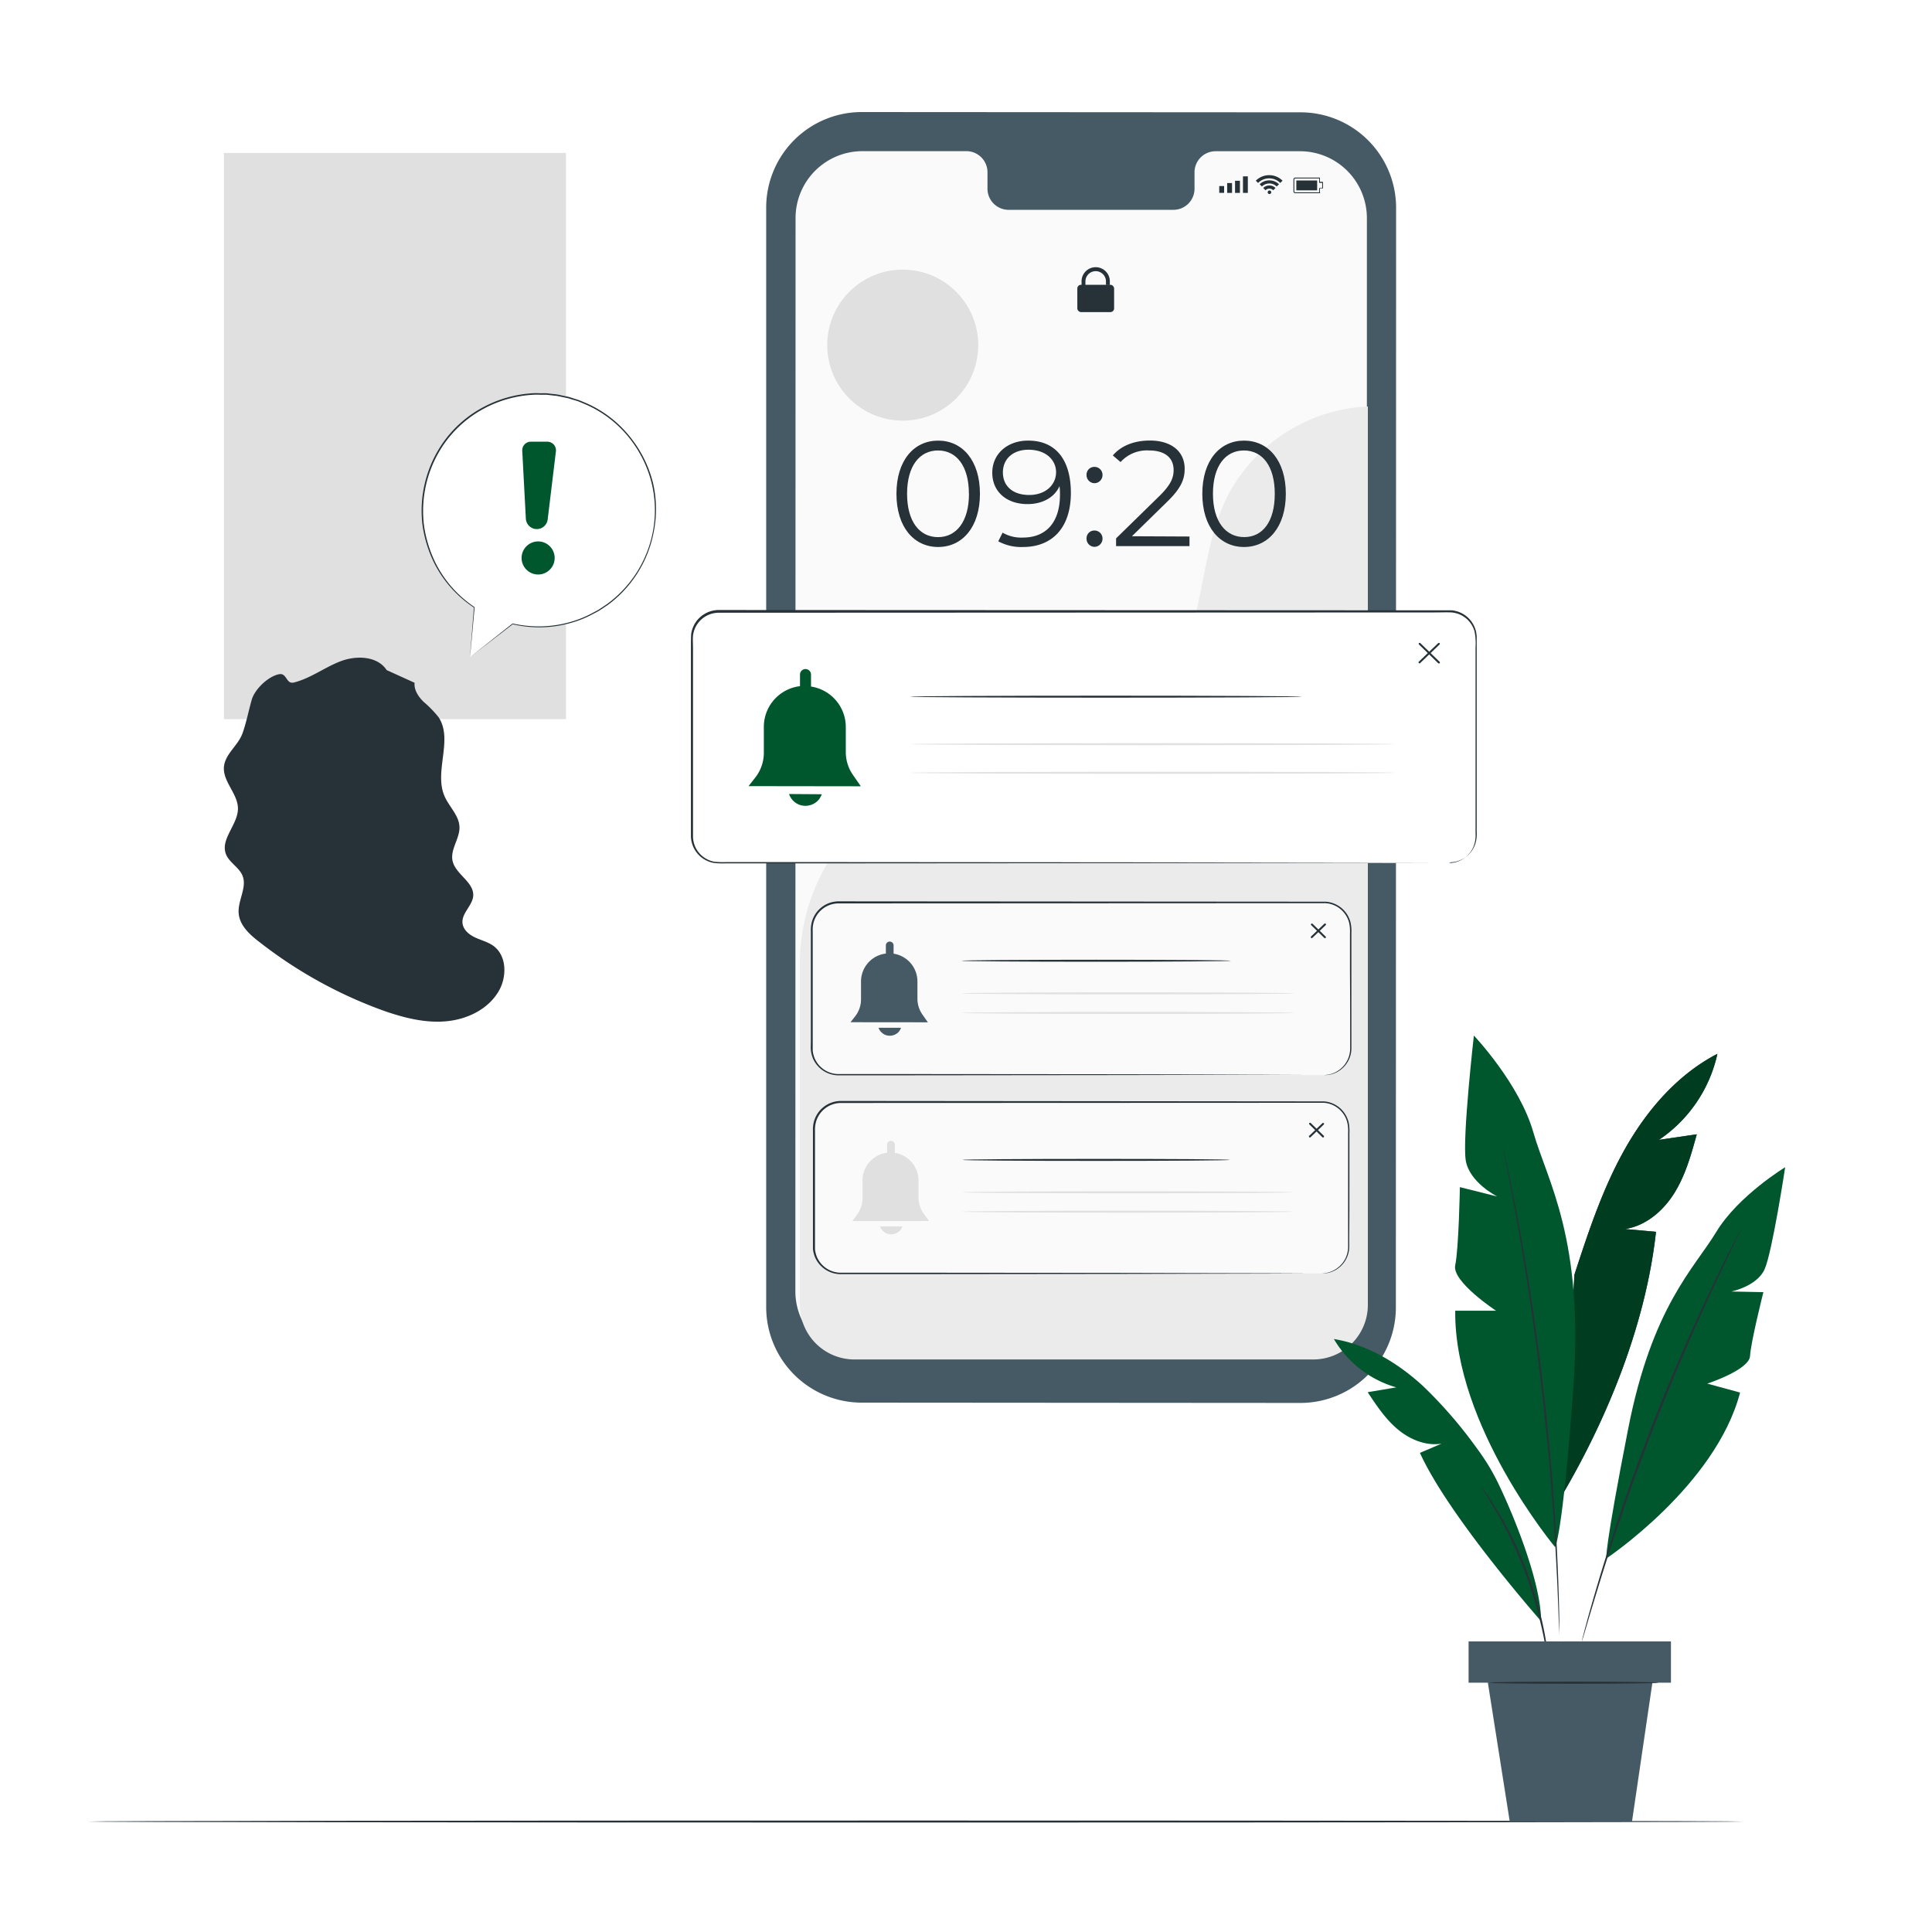 <svg class="animated" id="freepik_stories-push-notifications" xmlns="http://www.w3.org/2000/svg" viewBox="0 0 500 500" version="1.1" xmlns:xlink="http://www.w3.org/1999/xlink" xmlns:svgjs="http://svgjs.com/svgjs"><style>svg#freepik_stories-push-notifications:not(.animated) .animable {opacity: 0;}svg#freepik_stories-push-notifications.animated #elw6i65tfqxj {animation: 1s 1 forwards cubic-bezier(.36,-0.01,.5,1.38) fadeIn;animation-delay: 0s;}svg#freepik_stories-push-notifications.animated #elpuvqwgoj7h {animation: 1s 1 forwards cubic-bezier(.36,-0.01,.5,1.38) fadeIn;animation-delay: 0.059s;opacity: 0}svg#freepik_stories-push-notifications.animated #elzp8sex51e1k {animation: 1s 1 forwards cubic-bezier(.36,-0.01,.5,1.38) fadeIn;animation-delay: 0.118s;opacity: 0}svg#freepik_stories-push-notifications.animated #el0qxhtrp7zfem {animation: 1s 1 forwards cubic-bezier(.36,-0.01,.5,1.38) fadeIn;animation-delay: 0.176s;opacity: 0}svg#freepik_stories-push-notifications.animated #eltgs0egjos6f {animation: 1s 1 forwards cubic-bezier(.36,-0.01,.5,1.38) fadeIn;animation-delay: 0.235s;opacity: 0}svg#freepik_stories-push-notifications.animated #elqxy0h9nfy2 {animation: 1s 1 forwards cubic-bezier(.36,-0.01,.5,1.38) fadeIn;animation-delay: 0.294s;opacity: 0}svg#freepik_stories-push-notifications.animated #el4tkndkppqpk {animation: 1s 1 forwards cubic-bezier(.36,-0.01,.5,1.38) fadeIn;animation-delay: 0.353s;opacity: 0}svg#freepik_stories-push-notifications.animated #elq7a694yv5ml {animation: 1s 1 forwards cubic-bezier(.36,-0.01,.5,1.38) fadeIn;animation-delay: 0.412s;opacity: 0}svg#freepik_stories-push-notifications.animated #elmsm7kbh9xek {animation: 1s 1 forwards cubic-bezier(.36,-0.01,.5,1.38) fadeIn;animation-delay: 0.471s;opacity: 0}svg#freepik_stories-push-notifications.animated #elytvw1076vmr {animation: 1s 1 forwards cubic-bezier(.36,-0.01,.5,1.38) fadeIn;animation-delay: 0.529s;opacity: 0}svg#freepik_stories-push-notifications.animated #el3c8hlqsxt2j {animation: 1s 1 forwards cubic-bezier(.36,-0.01,.5,1.38) fadeIn;animation-delay: 0.588s;opacity: 0}svg#freepik_stories-push-notifications.animated #elc26fskd9ykl {animation: 1s 1 forwards cubic-bezier(.36,-0.01,.5,1.38) fadeIn;animation-delay: 0.647s;opacity: 0}svg#freepik_stories-push-notifications.animated #elk636wkrh0h {animation: 1s 1 forwards cubic-bezier(.36,-0.01,.5,1.38) fadeIn;animation-delay: 0.706s;opacity: 0}svg#freepik_stories-push-notifications.animated #elerma0tgqgaq {animation: 1s 1 forwards cubic-bezier(.36,-0.01,.5,1.38) fadeIn;animation-delay: 0.765s;opacity: 0}svg#freepik_stories-push-notifications.animated #ela2m0ysj612g {animation: 1s 1 forwards cubic-bezier(.36,-0.01,.5,1.38) fadeIn;animation-delay: 0.824s;opacity: 0}svg#freepik_stories-push-notifications.animated #elfwhmp69t56h {animation: 1s 1 forwards cubic-bezier(.36,-0.01,.5,1.38) fadeIn;animation-delay: 0.882s;opacity: 0}svg#freepik_stories-push-notifications.animated #el4wz0aupzwtm {animation: 1s 1 forwards cubic-bezier(.36,-0.01,.5,1.38) fadeIn;animation-delay: 0.941s;opacity: 0}svg#freepik_stories-push-notifications.animated #freepik--background-complete--inject-6 {animation: 1s 1 forwards cubic-bezier(.36,-0.01,.5,1.38) fadeIn;animation-delay: 0s;}svg#freepik_stories-push-notifications.animated #elx5ponlgnlvm {animation: 7.1s 1 forwards cubic-bezier(.36,-0.01,.5,1.38) slideLeft;animation-delay: 0s;}svg#freepik_stories-push-notifications.animated #elgxsiwz6a34l {animation: 7.1s 1 forwards cubic-bezier(.36,-0.01,.5,1.38) slideLeft;animation-delay: 0.097s;opacity: 0}svg#freepik_stories-push-notifications.animated #elc271txll8t {animation: 7.1s 1 forwards cubic-bezier(.36,-0.01,.5,1.38) slideLeft;animation-delay: 0.195s;opacity: 0}svg#freepik_stories-push-notifications.animated #el7180q3aj4h8 {animation: 7.1s 1 forwards cubic-bezier(.36,-0.01,.5,1.38) slideLeft;animation-delay: 0.292s;opacity: 0}svg#freepik_stories-push-notifications.animated #elwonbx5wln8b {animation: 7.1s 1 forwards cubic-bezier(.36,-0.01,.5,1.38) slideLeft;animation-delay: 0.389s;opacity: 0}svg#freepik_stories-push-notifications.animated #eljxxvawphnii {animation: 7.1s 1 forwards cubic-bezier(.36,-0.01,.5,1.38) slideLeft;animation-delay: 0.486s;opacity: 0}svg#freepik_stories-push-notifications.animated #eledcdf2oaem6 {animation: 7.1s 1 forwards cubic-bezier(.36,-0.01,.5,1.38) slideLeft;animation-delay: 0.584s;opacity: 0}svg#freepik_stories-push-notifications.animated #elmr189hdx7f {animation: 7.1s 1 forwards cubic-bezier(.36,-0.01,.5,1.38) slideLeft;animation-delay: 0.681s;opacity: 0}svg#freepik_stories-push-notifications.animated #elrxuh2psamni {animation: 7.1s 1 forwards cubic-bezier(.36,-0.01,.5,1.38) slideLeft;animation-delay: 0.778s;opacity: 0}svg#freepik_stories-push-notifications.animated #elz10gky9gsdd {animation: 7.1s 1 forwards cubic-bezier(.36,-0.01,.5,1.38) slideLeft;animation-delay: 0.875s;opacity: 0}svg#freepik_stories-push-notifications.animated #el4lrb499njan {animation: 7.1s 1 forwards cubic-bezier(.36,-0.01,.5,1.38) slideLeft;animation-delay: 0.973s;opacity: 0}svg#freepik_stories-push-notifications.animated #elihvhzyiduf {animation: 7.1s 1 forwards cubic-bezier(.36,-0.01,.5,1.38) slideLeft;animation-delay: 1.07s;opacity: 0}svg#freepik_stories-push-notifications.animated #elctnoetxg1ls {animation: 7.1s 1 forwards cubic-bezier(.36,-0.01,.5,1.38) slideLeft;animation-delay: 1.167s;opacity: 0}svg#freepik_stories-push-notifications.animated #elauo9kqtc6vv {animation: 7.1s 1 forwards cubic-bezier(.36,-0.01,.5,1.38) slideLeft;animation-delay: 1.264s;opacity: 0}svg#freepik_stories-push-notifications.animated #el6wix3v4xby {animation: 7.1s 1 forwards cubic-bezier(.36,-0.01,.5,1.38) slideLeft;animation-delay: 1.362s;opacity: 0}svg#freepik_stories-push-notifications.animated #elcalfl642z87 {animation: 7.1s 1 forwards cubic-bezier(.36,-0.01,.5,1.38) slideLeft;animation-delay: 1.459s;opacity: 0}svg#freepik_stories-push-notifications.animated #el9wfkmryqqo {animation: 7.1s 1 forwards cubic-bezier(.36,-0.01,.5,1.38) slideLeft;animation-delay: 1.556s;opacity: 0}svg#freepik_stories-push-notifications.animated #el1uitgkd7bqk {animation: 7.1s 1 forwards cubic-bezier(.36,-0.01,.5,1.38) slideLeft;animation-delay: 1.653s;opacity: 0}svg#freepik_stories-push-notifications.animated #el8335s3jr0m {animation: 7.1s 1 forwards cubic-bezier(.36,-0.01,.5,1.38) slideLeft;animation-delay: 1.751s;opacity: 0}svg#freepik_stories-push-notifications.animated #el6bsx7ewovbh {animation: 7.1s 1 forwards cubic-bezier(.36,-0.01,.5,1.38) slideLeft;animation-delay: 1.848s;opacity: 0}svg#freepik_stories-push-notifications.animated #elihl280dijt {animation: 7.1s 1 forwards cubic-bezier(.36,-0.01,.5,1.38) slideLeft;animation-delay: 1.945s;opacity: 0}svg#freepik_stories-push-notifications.animated #el4bzr5p15711 {animation: 7.1s 1 forwards cubic-bezier(.36,-0.01,.5,1.38) slideLeft;animation-delay: 2.042s;opacity: 0}svg#freepik_stories-push-notifications.animated #elzby4it8ktf {animation: 7.1s 1 forwards cubic-bezier(.36,-0.01,.5,1.38) slideLeft;animation-delay: 2.14s;opacity: 0}svg#freepik_stories-push-notifications.animated #elo1bw510p3bh {animation: 7.1s 1 forwards cubic-bezier(.36,-0.01,.5,1.38) slideLeft;animation-delay: 2.237s;opacity: 0}svg#freepik_stories-push-notifications.animated #eltbv9ozjdgm {animation: 7.1s 1 forwards cubic-bezier(.36,-0.01,.5,1.38) slideLeft;animation-delay: 2.334s;opacity: 0}svg#freepik_stories-push-notifications.animated #el69ep5j58fhf {animation: 7.1s 1 forwards cubic-bezier(.36,-0.01,.5,1.38) slideLeft;animation-delay: 2.432s;opacity: 0}svg#freepik_stories-push-notifications.animated #el93zhybqe72e {animation: 7.1s 1 forwards cubic-bezier(.36,-0.01,.5,1.38) slideLeft;animation-delay: 2.529s;opacity: 0}svg#freepik_stories-push-notifications.animated #elxd5q8v8w6b {animation: 7.1s 1 forwards cubic-bezier(.36,-0.01,.5,1.38) slideLeft;animation-delay: 2.626s;opacity: 0}svg#freepik_stories-push-notifications.animated #elfkyoxg3j41 {animation: 7.1s 1 forwards cubic-bezier(.36,-0.01,.5,1.38) slideLeft;animation-delay: 2.723s;opacity: 0}svg#freepik_stories-push-notifications.animated #el1yvci6lult5 {animation: 7.1s 1 forwards cubic-bezier(.36,-0.01,.5,1.38) slideLeft;animation-delay: 2.821s;opacity: 0}svg#freepik_stories-push-notifications.animated #elzrzptfmvi6p {animation: 7.1s 1 forwards cubic-bezier(.36,-0.01,.5,1.38) slideLeft;animation-delay: 2.918s;opacity: 0}svg#freepik_stories-push-notifications.animated #el9yvhx3m6lp8 {animation: 7.1s 1 forwards cubic-bezier(.36,-0.01,.5,1.38) slideLeft;animation-delay: 3.015s;opacity: 0}svg#freepik_stories-push-notifications.animated #elm06i6jpuube {animation: 7.1s 1 forwards cubic-bezier(.36,-0.01,.5,1.38) slideLeft;animation-delay: 3.112s;opacity: 0}svg#freepik_stories-push-notifications.animated #el75y1fekce53 {animation: 7.1s 1 forwards cubic-bezier(.36,-0.01,.5,1.38) slideLeft;animation-delay: 3.21s;opacity: 0}svg#freepik_stories-push-notifications.animated #el7ruozlboavf {animation: 7.1s 1 forwards cubic-bezier(.36,-0.01,.5,1.38) slideLeft;animation-delay: 3.307s;opacity: 0}svg#freepik_stories-push-notifications.animated #el9wpj9jis41i {animation: 7.1s 1 forwards cubic-bezier(.36,-0.01,.5,1.38) slideLeft;animation-delay: 3.404s;opacity: 0}svg#freepik_stories-push-notifications.animated #eliwf2hnvfsgk {animation: 7.1s 1 forwards cubic-bezier(.36,-0.01,.5,1.38) slideLeft;animation-delay: 3.501s;opacity: 0}svg#freepik_stories-push-notifications.animated #el6nuozenmcet {animation: 7.1s 1 forwards cubic-bezier(.36,-0.01,.5,1.38) slideLeft;animation-delay: 3.599s;opacity: 0}svg#freepik_stories-push-notifications.animated #el5kkg8fcorf9 {animation: 7.1s 1 forwards cubic-bezier(.36,-0.01,.5,1.38) slideLeft;animation-delay: 3.696s;opacity: 0}svg#freepik_stories-push-notifications.animated #elbjkebe7t8p6 {animation: 7.1s 1 forwards cubic-bezier(.36,-0.01,.5,1.38) slideLeft;animation-delay: 3.793s;opacity: 0}svg#freepik_stories-push-notifications.animated #elxfnm4xnwok8 {animation: 7.1s 1 forwards cubic-bezier(.36,-0.01,.5,1.38) slideLeft;animation-delay: 3.89s;opacity: 0}svg#freepik_stories-push-notifications.animated #elirygieqmnte {animation: 7.1s 1 forwards cubic-bezier(.36,-0.01,.5,1.38) slideLeft;animation-delay: 3.988s;opacity: 0}svg#freepik_stories-push-notifications.animated #elgw50pam1hqh {animation: 7.1s 1 forwards cubic-bezier(.36,-0.01,.5,1.38) slideLeft;animation-delay: 4.085s;opacity: 0}svg#freepik_stories-push-notifications.animated #elm1tdi7adu9a {animation: 7.1s 1 forwards cubic-bezier(.36,-0.01,.5,1.38) slideLeft;animation-delay: 4.182s;opacity: 0}svg#freepik_stories-push-notifications.animated #ell36s0k05nc {animation: 7.1s 1 forwards cubic-bezier(.36,-0.01,.5,1.38) slideLeft;animation-delay: 4.279s;opacity: 0}svg#freepik_stories-push-notifications.animated #elhbsmwpjn3bi {animation: 7.1s 1 forwards cubic-bezier(.36,-0.01,.5,1.38) slideLeft;animation-delay: 4.377s;opacity: 0}svg#freepik_stories-push-notifications.animated #elu654s9ffjyc {animation: 7.1s 1 forwards cubic-bezier(.36,-0.01,.5,1.38) slideLeft;animation-delay: 4.474s;opacity: 0}svg#freepik_stories-push-notifications.animated #el0mo9ug61ao8 {animation: 7.1s 1 forwards cubic-bezier(.36,-0.01,.5,1.38) slideLeft;animation-delay: 4.571s;opacity: 0}svg#freepik_stories-push-notifications.animated #el69xbqihwa43 {animation: 7.1s 1 forwards cubic-bezier(.36,-0.01,.5,1.38) slideLeft;animation-delay: 4.668s;opacity: 0}svg#freepik_stories-push-notifications.animated #elqkqw0ps9t5 {animation: 7.1s 1 forwards cubic-bezier(.36,-0.01,.5,1.38) slideLeft;animation-delay: 4.766s;opacity: 0}svg#freepik_stories-push-notifications.animated #elp0krtpnpor {animation: 7.1s 1 forwards cubic-bezier(.36,-0.01,.5,1.38) slideLeft;animation-delay: 4.863s;opacity: 0}svg#freepik_stories-push-notifications.animated #elqad2o3uvan {animation: 7.1s 1 forwards cubic-bezier(.36,-0.01,.5,1.38) slideLeft;animation-delay: 4.96s;opacity: 0}svg#freepik_stories-push-notifications.animated #eldvqhr48e4uo {animation: 7.1s 1 forwards cubic-bezier(.36,-0.01,.5,1.38) slideLeft;animation-delay: 5.058s;opacity: 0}svg#freepik_stories-push-notifications.animated #eljhx8302vu2s {animation: 7.1s 1 forwards cubic-bezier(.36,-0.01,.5,1.38) slideLeft;animation-delay: 5.155s;opacity: 0}svg#freepik_stories-push-notifications.animated #el5o4lxh7gv6a {animation: 7.1s 1 forwards cubic-bezier(.36,-0.01,.5,1.38) slideLeft;animation-delay: 5.252s;opacity: 0}svg#freepik_stories-push-notifications.animated #elfm6w4r8u2b {animation: 7.1s 1 forwards cubic-bezier(.36,-0.01,.5,1.38) slideLeft;animation-delay: 5.349s;opacity: 0}svg#freepik_stories-push-notifications.animated #el2yorm2mfpe6 {animation: 7.1s 1 forwards cubic-bezier(.36,-0.01,.5,1.38) slideLeft;animation-delay: 5.447s;opacity: 0}svg#freepik_stories-push-notifications.animated #elfif8vnohq9v {animation: 7.1s 1 forwards cubic-bezier(.36,-0.01,.5,1.38) slideLeft;animation-delay: 5.544s;opacity: 0}svg#freepik_stories-push-notifications.animated #elpajeimg8dfn {animation: 7.1s 1 forwards cubic-bezier(.36,-0.01,.5,1.38) slideLeft;animation-delay: 5.641s;opacity: 0}svg#freepik_stories-push-notifications.animated #el3fsupvhxfau {animation: 7.1s 1 forwards cubic-bezier(.36,-0.01,.5,1.38) slideLeft;animation-delay: 5.738s;opacity: 0}svg#freepik_stories-push-notifications.animated #el61b1tmg1nu2 {animation: 7.1s 1 forwards cubic-bezier(.36,-0.01,.5,1.38) slideLeft;animation-delay: 5.836s;opacity: 0}svg#freepik_stories-push-notifications.animated #el9g97q6852m {animation: 7.1s 1 forwards cubic-bezier(.36,-0.01,.5,1.38) slideLeft;animation-delay: 5.933s;opacity: 0}svg#freepik_stories-push-notifications.animated #eli07wpc3olrb {animation: 7.1s 1 forwards cubic-bezier(.36,-0.01,.5,1.38) slideLeft;animation-delay: 6.03s;opacity: 0}svg#freepik_stories-push-notifications.animated #eljko93is5ato {animation: 7.1s 1 forwards cubic-bezier(.36,-0.01,.5,1.38) slideLeft;animation-delay: 6.127s;opacity: 0}svg#freepik_stories-push-notifications.animated #eljipbdk92i6 {animation: 7.1s 1 forwards cubic-bezier(.36,-0.01,.5,1.38) slideLeft;animation-delay: 6.225s;opacity: 0}svg#freepik_stories-push-notifications.animated #ellmfmgk48dgl {animation: 7.1s 1 forwards cubic-bezier(.36,-0.01,.5,1.38) slideLeft;animation-delay: 6.322s;opacity: 0}svg#freepik_stories-push-notifications.animated #el83iajej9qzm {animation: 7.1s 1 forwards cubic-bezier(.36,-0.01,.5,1.38) slideLeft;animation-delay: 6.419s;opacity: 0}svg#freepik_stories-push-notifications.animated #el9eyng4wjpf4 {animation: 7.1s 1 forwards cubic-bezier(.36,-0.01,.5,1.38) slideLeft;animation-delay: 6.516s;opacity: 0}svg#freepik_stories-push-notifications.animated #elovfsnauodyb {animation: 7.1s 1 forwards cubic-bezier(.36,-0.01,.5,1.38) slideLeft;animation-delay: 6.614s;opacity: 0}svg#freepik_stories-push-notifications.animated #elmgp9zl6znpp {animation: 7.1s 1 forwards cubic-bezier(.36,-0.01,.5,1.38) slideLeft;animation-delay: 6.711s;opacity: 0}svg#freepik_stories-push-notifications.animated #el6tgkf4xepq5 {animation: 7.1s 1 forwards cubic-bezier(.36,-0.01,.5,1.38) slideLeft;animation-delay: 6.808s;opacity: 0}svg#freepik_stories-push-notifications.animated #el0q7m8x59qkr {animation: 7.1s 1 forwards cubic-bezier(.36,-0.01,.5,1.38) slideLeft;animation-delay: 6.905s;opacity: 0}svg#freepik_stories-push-notifications.animated #elpzccxfb5nt {animation: 7.1s 1 forwards cubic-bezier(.36,-0.01,.5,1.38) slideLeft;animation-delay: 7.003s;opacity: 0}svg#freepik_stories-push-notifications.animated #freepik--Character--inject-6 {animation: 7.1s 1 forwards cubic-bezier(.36,-0.01,.5,1.38) slideLeft;animation-delay: 0s;}svg#freepik_stories-push-notifications.animated #freepik--Notifications--inject-6 {animation: 6.6s 1 forwards linear slideUp;animation-delay: 0s;}svg#freepik_stories-push-notifications.animated #freepik--Plant--inject-6 {animation: 1s 1 forwards cubic-bezier(.36,-0.01,.5,1.38) slideLeft;animation-delay: 0s;}svg#freepik_stories-push-notifications.animated #freepik--speech-bubble--inject-6 {animation: 4.9s 1 forwards cubic-bezier(.36,-0.01,.5,1.38) fadeIn;animation-delay: 0s;}            @keyframes fadeIn {                0% {                    opacity: 0;                }                100% {                    opacity: 1;                }            }                    @keyframes slideLeft {                0% {                    opacity: 0;                    transform: translateX(-30px);                }                100% {                    opacity: 1;                    transform: translateX(0);                }            }                    @keyframes slideUp {                0% {                    opacity: 0;                    transform: translateY(30px);                }                100% {                    opacity: 1;                    transform: inherit;                }            }        </style><g id="freepik--background-complete--inject-6" class="animable" style="transform-origin: 263.715px 255.07px;"><rect x="57.96" y="39.59" width="88.51" height="146.52" style="fill: rgb(224, 224, 224); transform-origin: 102.215px 112.85px;" id="elw6i65tfqxj" class="animable"></rect><rect x="55.02" y="39.59" width="88.51" height="146.52" style="fill: rgb(235, 235, 235); transform-origin: 99.275px 112.85px;" id="elpuvqwgoj7h" class="animable"></rect><rect x="58.79" y="42.56" width="80.98" height="140.57" style="fill: rgb(250, 250, 250); transform-origin: 99.28px 112.845px;" id="elzp8sex51e1k" class="animable"></rect><rect x="74.21" y="60.83" width="49.79" height="104.04" style="fill: rgb(235, 235, 235); transform-origin: 99.105px 112.85px;" id="el0qxhtrp7zfem" class="animable"></rect><path d="M74.21,128.05c-.12-9.72,8.62-19.21,18.24-20.56,4.59-.65,9.47.26,13.76-1.5,7.65-3.14,10.09-13.31,17.79-16.32l.35,75.2H74.21Z" style="fill: rgb(224, 224, 224); transform-origin: 99.279px 127.27px;" id="eltgs0egjos6f" class="animable"></path><rect x="387.52" y="45.08" width="84.89" height="88.49" style="fill: rgb(224, 224, 224); transform-origin: 429.965px 89.325px;" id="elqxy0h9nfy2" class="animable"></rect><rect x="381.77" y="45.08" width="84.89" height="88.49" style="fill: rgb(250, 250, 250); transform-origin: 424.215px 89.325px;" id="el4tkndkppqpk" class="animable"></rect><path d="M466.68,133.59H381.74V45.05h84.94Zm-84.89-.05h84.84V45.1H381.79Z" style="fill: rgb(224, 224, 224); transform-origin: 424.21px 89.32px;" id="elq7a694yv5ml" class="animable"></path><rect x="393.18" y="56.97" width="62.07" height="64.7" style="fill: rgb(250, 250, 250); transform-origin: 424.215px 89.32px;" id="elmsm7kbh9xek" class="animable"></rect><path d="M393.18,122.1a9.77,9.77,0,0,1-1.53,1.78c-1,1.05-2.39,2.46-3.95,4s-3,2.91-4.05,3.88a9.63,9.63,0,0,1-1.8,1.5,10.18,10.18,0,0,1,1.53-1.78c1-1,2.38-2.46,3.95-4s3-2.92,4.06-3.89A9.82,9.82,0,0,1,393.18,122.1Z" style="fill: rgb(224, 224, 224); transform-origin: 387.515px 127.68px;" id="elytvw1076vmr" class="animable"></path><path d="M455.25,121.94a10.63,10.63,0,0,1,1.78,1.53c1,1,2.46,2.39,4,4s2.9,3,3.88,4.06a9.43,9.43,0,0,1,1.49,1.79,10,10,0,0,1-1.77-1.52c-1.05-1-2.47-2.39-4-4s-2.92-3-3.89-4.06A9.44,9.44,0,0,1,455.25,121.94Z" style="fill: rgb(224, 224, 224); transform-origin: 460.825px 127.63px;" id="el3c8hlqsxt2j" class="animable"></path><path d="M455.08,57.15a9.77,9.77,0,0,1,1.53-1.78c1-1,2.38-2.47,3.94-4s3-2.91,4.06-3.89A10.38,10.38,0,0,1,466.4,46a10,10,0,0,1-1.52,1.77c-1,1.05-2.39,2.47-4,4s-3,2.92-4.06,3.89A11.09,11.09,0,0,1,455.08,57.15Z" style="fill: rgb(224, 224, 224); transform-origin: 460.74px 51.575px;" id="elc26fskd9ykl" class="animable"></path><path d="M393,57.3a9.77,9.77,0,0,1-1.78-1.53c-1.05-1-2.46-2.38-4-3.94s-2.91-3-3.88-4.06a10.21,10.21,0,0,1-1.5-1.79,9.8,9.8,0,0,1,1.78,1.52c1,1,2.46,2.39,4,4s2.92,3,3.89,4.06A9.86,9.86,0,0,1,393,57.3Z" style="fill: rgb(224, 224, 224); transform-origin: 387.42px 51.64px;" id="elk636wkrh0h" class="animable"></path><path d="M455.08,121.67a1.92,1.92,0,0,1,0-.31c0-.22,0-.52,0-.91,0-.81,0-2,0-3.49,0-3.06,0-7.52-.06-13.18,0-11.34-.07-27.48-.12-46.81l.24.24-61.89,0h0l.27-.28c0,23.75,0,46,0,64.7l-.24-.23,44.82.12,12.58.06,3.34,0h1.16a1.45,1.45,0,0,1-.28,0H454l-3.29,0-12.53.06-45,.12h-.24v-.24c0-18.73,0-40.95,0-64.7V56.7h.29l61.89,0h.24V57c-.06,19.4-.1,35.59-.13,47,0,5.64,0,10.08-.06,13.13q0,2.25,0,3.45c0,.37,0,.66,0,.87S455.08,121.68,455.08,121.67Z" style="fill: rgb(224, 224, 224); transform-origin: 424.15px 89.23px;" id="elerma0tgqgaq" class="animable"></path><rect x="413.86" y="78.97" width="20.71" height="20.71" style="fill: rgb(235, 235, 235); transform-origin: 424.215px 89.325px;" id="ela2m0ysj612g" class="animable"></rect><path d="M344.2,459.75c-1.76-1.51-5.7-6.3-2.66-11.88,1.11-2,3.48-3.06,5.61-4s4.39-1.68,6.16-3.19c3.34-2.84,4.26-7.55,6.48-11.34,2.54-4.35,7.29-7.61,12.31-7.38,5.74.26,10.53,4.95,12.7,10.3s2.25,11.29,2.3,17.07c0,3.19-.12,6.79-2.47,8.95-2.16,2-5.41,2-8.35,1.92l-31.39-1" style="fill: rgb(245, 245, 245); transform-origin: 363.762px 441.087px;" id="elfwhmp69t56h" class="animable"></path><path d="M404.25,373.43H321.69l14.87,88.67a9.9,9.9,0,0,0,7.05,7.9l.29.08c.24.06.48.14.73.19a10.41,10.41,0,0,0,1.68.19l0,.09.4-.07h36.8a10.4,10.4,0,0,0,2-.2,9.94,9.94,0,0,0,8.35-8.67l7.17-61.1.32-2.43h0l2.83-24.19ZM388.67,430H380.2l.86-25.73h9.81Zm3-25.73h8.12l-3,25.73H389.5Zm-24.2,54.26L367,436.16h12.21l-.75,22.36ZM354.3,436.16h11.85l.52,22.36H356Zm.92,22.36h-9.94c-.95-6-2.18-13.88-3.51-22.36h11.71ZM353.82,430l-2-25.73h13.6L366,430Zm13,0-.59-25.73h14L379.38,430Zm-.73-31.91-.55-23.83h15.68l-.79,23.83Zm-.82,0H351.34l-1.85-23.83h15.24Zm-14.76,0H335.77c-.52-3.29-1-6.4-1.46-9.21-1.54-9.63-2.12-13.26-2.44-14.62h16.8Zm.48,6.18L353,430H340.8c-.41-2.61-.82-5.25-1.24-7.89-.95-6.08-1.91-12.15-2.81-17.84ZM340,430h-8l-4.32-25.73h8.23C337.18,412.21,338.57,421.06,340,430Zm1,6.17c1.22,7.74,2.41,15.37,3.51,22.36h-7.66L333,436.16Zm38.31,22.36.75-22.36h8.15l-1.91,22.36Zm2-60.44.79-23.83h11.39l-2,23.83Zm-50.17-23.83c.33,1.72,1.83,11.1,3.85,23.83h-8.29l-4-23.83Zm62.35,84.27h-6.38L389,436.16h7.09Zm7.09-60.44h-8.31l2-23.83h9.07Z" style="fill: rgb(224, 224, 224); transform-origin: 362.97px 421.99px;" id="el4wz0aupzwtm" class="animable"></path></g><g id="freepik--Floor--inject-6" class="animable" style="transform-origin: 236.99px 471.41px;"><path d="M451.24,471.41c0,.15-95.93.26-214.24.26s-214.26-.11-214.26-.26,95.91-.26,214.26-.26S451.24,471.27,451.24,471.41Z" style="fill: rgb(38, 50, 56); transform-origin: 236.99px 471.41px;" id="elmp9cefpwndk" class="animable"></path></g><g id="freepik--Device--inject-6" class="animable" style="transform-origin: 279.8px 196.04px;"><path d="M336.51,363.08,223,363a24.73,24.73,0,0,1-24.71-24.73l0-284.56A24.73,24.73,0,0,1,223.09,29l113.51.07a24.73,24.73,0,0,1,24.71,24.73l-.06,284.55A24.72,24.72,0,0,1,336.51,363.08Z" style="fill: rgb(69, 90, 100); transform-origin: 279.8px 196.04px;" id="el3snuvt5yoom" class="animable"></path><path d="M336.48,39.14h-22a5.46,5.46,0,0,0-5.34,5.58v4a5.46,5.46,0,0,1-5.34,5.58l-42.9,0a5.47,5.47,0,0,1-5.34-5.59v-4a5.47,5.47,0,0,0-5.34-5.59h-27a17.31,17.31,0,0,0-17.33,17.31l-.05,277.75a17.32,17.32,0,0,0,17.3,17.32l113.28.06a17.31,17.31,0,0,0,17.33-17.31l0-277.75A17.32,17.32,0,0,0,336.48,39.14Z" style="fill: rgb(250, 250, 250); transform-origin: 279.795px 195.34px;" id="el8utxy6r8qf9" class="animable"></path><rect x="315.54" y="48.15" width="1.26" height="1.76" style="fill: rgb(38, 50, 56); transform-origin: 316.17px 49.03px;" id="elhrhwfwnwqvq" class="animable"></rect><rect x="317.59" y="47.37" width="1.26" height="2.55" style="fill: rgb(38, 50, 56); transform-origin: 318.22px 48.645px;" id="elsuo5yrqkbl" class="animable"></rect><rect x="319.63" y="46.78" width="1.26" height="3.14" style="fill: rgb(38, 50, 56); transform-origin: 320.26px 48.35px;" id="elaiiqaehnjbg" class="animable"></rect><rect x="321.68" y="45.64" width="1.26" height="4.28" style="fill: rgb(38, 50, 56); transform-origin: 322.31px 47.78px;" id="eln3j1hwjj0xs" class="animable"></rect><path d="M341.51,50H335.2a.46.46,0,0,1-.46-.45V46.41a.45.45,0,0,1,.45-.45h6.32a.11.11,0,0,1,.08,0,.16.16,0,0,1,0,.09v1h.68a.12.12,0,0,1,.12.12v1.51a.12.12,0,0,1-.12.11h-.68v1A.11.11,0,0,1,341.51,50Zm-.12-3.81h-6.2a.22.22,0,0,0-.22.22v3.14a.22.22,0,0,0,.23.22h6.19v-1a.12.12,0,0,1,.12-.12h.67V47.34h-.67a.11.11,0,0,1-.12-.11Z" style="fill: rgb(38, 50, 56); transform-origin: 338.565px 47.98px;" id="elxdlumjcnn0i" class="animable"></path><polygon points="335.49 49.26 335.49 46.71 340.88 46.71 340.88 47.86 340.88 48.11 340.88 49.26 335.49 49.26" style="fill: rgb(38, 50, 56); transform-origin: 338.185px 47.985px;" id="elt1ick22ky9f" class="animable"></polygon><path d="M329,49.76a.47.47,0,0,0-.46-.46.46.46,0,0,0-.46.46.45.45,0,0,0,.46.46A.46.46,0,0,0,329,49.76Z" style="fill: rgb(38, 50, 56); transform-origin: 328.54px 49.76px;" id="elyfloqa476b8" class="animable"></path><path d="M326.92,48.65l.59.59a1.39,1.39,0,0,1,2,0l.59-.59A2.22,2.22,0,0,0,328.5,48,2.25,2.25,0,0,0,326.92,48.65Z" style="fill: rgb(38, 50, 56); transform-origin: 328.51px 48.62px;" id="elsmn8b8vswcp" class="animable"></path><path d="M328.5,46.68a3.52,3.52,0,0,0-2.5,1l.58.59a2.72,2.72,0,0,1,3.83,0l.59-.59A3.54,3.54,0,0,0,328.5,46.68Z" style="fill: rgb(38, 50, 56); transform-origin: 328.5px 47.475px;" id="el6k36iebv5dc" class="animable"></path><path d="M325,46.76l.59.59a4.06,4.06,0,0,1,5.74,0l.59-.59a4.9,4.9,0,0,0-6.92,0Z" style="fill: rgb(38, 50, 56); transform-origin: 328.46px 46.34px;" id="elhyp70qaco4e" class="animable"></path><rect x="278.81" y="73.7" width="9.52" height="7.07" rx="0.95" style="fill: rgb(38, 50, 56); transform-origin: 283.57px 77.235px;" id="elo3zcjs23hi9" class="animable"></rect><path d="M280.91,74.16h-1V73a3.66,3.66,0,1,1,7.31,0v.76h-1V73a2.66,2.66,0,1,0-5.31,0Z" style="fill: rgb(38, 50, 56); transform-origin: 283.565px 71.654px;" id="el0yqucp9fl8n" class="animable"></path><path d="M207,248.89a51,51,0,0,1,26.18-44c11-6,23.82-7.56,36.05-10.37s24.91-7.45,32.47-17.46c10.22-13.53,8.27-32.76,15.65-48A43.19,43.19,0,0,1,354,105.19V337.7a14.13,14.13,0,0,1-14.13,14.13H221.15A14.14,14.14,0,0,1,207,337.7Z" style="fill: rgb(235, 235, 235); transform-origin: 280.5px 228.51px;" id="elrtqbc8x6lj" class="animable"></path><path d="M232,127.79c0-8.62,4.52-13.76,10.79-13.76s10.82,5.14,10.82,13.76-4.56,13.77-10.82,13.77S232,136.41,232,127.79Zm18.75,0c0-7.23-3.25-11.21-8-11.21s-8,4-8,11.21,3.25,11.22,8,11.22S250.77,135,250.77,127.79Z" style="fill: rgb(38, 50, 56); transform-origin: 242.805px 127.795px;" id="eleav1pw6gbvo" class="animable"></path><path d="M277.14,127.56c0,9.2-5,14-12.37,14a12.45,12.45,0,0,1-6.42-1.47l1.12-2.24a9.56,9.56,0,0,0,5.26,1.27c5.84,0,9.59-3.75,9.59-11.1,0-.61,0-1.39-.12-2.2-1.35,3-4.52,4.64-8.27,4.64-5.38,0-9.13-3.17-9.13-8.12s4-8.31,9.24-8.31C273.23,114,277.14,119,277.14,127.56Zm-3.83-5.37c0-3-2.47-5.8-7.15-5.8-3.91,0-6.61,2.28-6.61,5.87s2.63,5.84,6.8,5.84S273.31,125.55,273.31,122.19Z" style="fill: rgb(38, 50, 56); transform-origin: 266.97px 127.801px;" id="elybww8hziuv" class="animable"></path><path d="M281.2,122.92a2,2,0,0,1,2.05-2.09,2.07,2.07,0,0,1,2.08,2.09,2.11,2.11,0,0,1-2.08,2.13A2.08,2.08,0,0,1,281.2,122.92Zm0,16.47a2,2,0,0,1,2.05-2.09,2.07,2.07,0,0,1,2.08,2.09,2.11,2.11,0,0,1-2.08,2.13A2.08,2.08,0,0,1,281.2,139.39Z" style="fill: rgb(38, 50, 56); transform-origin: 283.264px 131.175px;" id="eldq4th67n0cf" class="animable"></path><path d="M307.84,138.85v2.48h-19v-2l11.25-11c3.06-3,3.64-4.83,3.64-6.69,0-3.13-2.21-5.06-6.34-5.06a9.2,9.2,0,0,0-7.39,3l-2-1.71c2.09-2.47,5.45-3.86,9.59-3.86,5.49,0,9,2.78,9,7.3,0,2.6-.81,4.92-4.45,8.47l-9.2,9Z" style="fill: rgb(38, 50, 56); transform-origin: 297.92px 127.67px;" id="elx73kela75sb" class="animable"></path><path d="M311.16,127.79c0-8.62,4.52-13.76,10.79-13.76s10.82,5.14,10.82,13.76-4.56,13.77-10.82,13.77S311.16,136.41,311.16,127.79Zm18.75,0c0-7.23-3.25-11.21-8-11.21s-8,4-8,11.21S317.23,139,322,139,329.91,135,329.91,127.79Z" style="fill: rgb(38, 50, 56); transform-origin: 321.965px 127.795px;" id="elfxneinjqvzo" class="animable"></path><g id="el94263w3ch28"><circle cx="233.63" cy="89.32" r="19.54" style="fill: rgb(224, 224, 224); transform-origin: 233.63px 89.32px; transform: rotate(-77.87deg);" class="animable"></circle></g></g><g id="freepik--Character--inject-6" class="animable" style="transform-origin: 157.987px 317.378px;"><path d="M127.65,244.76c-1.41-1-3.15-1.42-4.72-2.16s-3.09-2-3.24-3.76c-.21-2.56,2.61-4.49,2.78-7,.23-3.61-4.65-5.58-5.36-9.12-.59-2.94,1.9-5.71,1.8-8.71s-2.7-5.23-3.88-8c-2.76-6.38,2.32-14.61-1.53-20.4a28.87,28.87,0,0,0-3.9-4c-1.32-1.32-2.47-3-2.31-4.91l-7.22-3.28c-2.42-3.7-7.91-3.84-12-2.26s-7.75,4.41-12,5.47c-2.08.51-1.78-2.57-3.88-2.14-2.77.56-6.16,3.79-7,6.47-.84,2.87-1.43,6.05-2.45,8.87-1.13,3.11-4.46,5.28-4.78,8.58-.36,3.84,3.61,7,3.62,10.84,0,4.15-4.58,7.87-3.12,11.76.84,2.22,3.4,3.41,4.3,5.61,1.23,3-1.22,6.38-1,9.65s2.94,5.67,5.51,7.63A115.91,115.91,0,0,0,99.7,261.72c5.07,1.74,10.41,3.07,15.75,2.59s10.71-3,13.51-7.62C131.25,252.94,131.23,247.33,127.65,244.76Z" style="fill: rgb(38, 50, 56); transform-origin: 94.236px 217.307px;" id="elx5ponlgnlvm" class="animable"></path><path d="M107,174.89a15.24,15.24,0,0,0-25.64-7c-1.54,1.56-2.76,3.47-4.58,4.69-2.06,1.39-2.36,1-4.66,1.89s-6.53,7.32-6.46,9.8l-1.15,10.86c.09,2.54,3.36,4,5.76,3.14s4-3.08,5.28-5.28S78,188.41,80.1,187c3.45-2.43,8.13-1.59,12.26-.75s8.92,1.45,12.15-1.27C107.29,182.59,107.89,178.42,107,174.89Z" style="fill: rgb(38, 50, 56); transform-origin: 85.946px 180.932px;" id="elgxsiwz6a34l" class="animable"></path><path d="M109.28,190.39c-.47-7.07-5.17-15.73-12.21-15l-22,5.61a4.14,4.14,0,0,0-3.69,4.21l2.47,53-.16,0s9,18.95,23.48,14.38c2.88-.91.26-8.06.84-11.3l.14,0c0-.38,0-.74,0-1.11a34.78,34.78,0,0,0,.09-7.28h0c0-4.28,0-6,0-6s9-1.52,10.87-13.3C110.1,207.85,109.79,198.24,109.28,190.39Z" style="fill: rgb(255, 190, 157); transform-origin: 90.569px 214.324px;" id="elc271txll8t" class="animable"></path><path d="M107.46,199.47A1.51,1.51,0,0,1,106,201a1.45,1.45,0,0,1-1.56-1.36,1.52,1.52,0,0,1,1.46-1.53A1.44,1.44,0,0,1,107.46,199.47Z" style="fill: rgb(38, 50, 56); transform-origin: 105.95px 199.555px;" id="el7180q3aj4h8" class="animable"></path><path d="M107.2,195.39c-.18.2-1.33-.64-3-.64s-2.81.83-3,.63.1-.45.62-.82a4.17,4.17,0,0,1,2.4-.75,4,4,0,0,1,2.35.76C107.12,195,107.3,195.3,107.2,195.39Z" style="fill: rgb(38, 50, 56); transform-origin: 104.184px 194.615px;" id="elwonbx5wln8b" class="animable"></path><path d="M92.09,200a1.5,1.5,0,0,1-1.45,1.52,1.44,1.44,0,0,1-1.56-1.36,1.5,1.5,0,0,1,1.45-1.52A1.44,1.44,0,0,1,92.09,200Z" style="fill: rgb(38, 50, 56); transform-origin: 90.585px 200.08px;" id="eljxxvawphnii" class="animable"></path><path d="M91.22,195.73c-.18.2-1.33-.65-3-.64s-2.81.83-3,.63.1-.45.62-.83a4.22,4.22,0,0,1,2.4-.74,4,4,0,0,1,2.35.75C91.14,195.29,91.31,195.64,91.22,195.73Z" style="fill: rgb(38, 50, 56); transform-origin: 88.202px 194.955px;" id="eledcdf2oaem6" class="animable"></path><path d="M97.15,207.78a10.41,10.41,0,0,1,2.64-.49c.41,0,.81-.12.88-.41a2.2,2.2,0,0,0-.28-1.23c-.4-1-.81-2.05-1.24-3.16-1.71-4.49-3-8.19-2.77-8.26s1.72,3.52,3.43,8c.41,1.11.81,2.17,1.18,3.18a2.4,2.4,0,0,1,.22,1.63,1.05,1.05,0,0,1-.68.61,3.35,3.35,0,0,1-.7.1A10.92,10.92,0,0,1,97.15,207.78Z" style="fill: rgb(38, 50, 56); transform-origin: 98.809px 201.039px;" id="elmr189hdx7f" class="animable"></path><path d="M98.32,227a30,30,0,0,1-15.79-4.17s3.84,8.08,15.63,7Z" style="fill: rgb(235, 153, 110); transform-origin: 90.425px 226.38px;" id="elrxuh2psamni" class="animable"></path><path d="M96.47,211.7a2.92,2.92,0,0,0-2.63-1.09,2.66,2.66,0,0,0-1.84,1,1.69,1.69,0,0,0-.13,1.94,2,2,0,0,0,2.14.53,6.11,6.11,0,0,0,2.07-1.24,1.78,1.78,0,0,0,.46-.49.53.53,0,0,0,0-.6" style="fill: rgb(235, 153, 110); transform-origin: 94.129px 212.393px;" id="elz10gky9gsdd" class="animable"></path><path d="M92.37,208.91c.26,0,.27,1.75,1.78,3s3.39,1.05,3.41,1.3-.42.34-1.21.36a4.43,4.43,0,0,1-2.85-1,3.84,3.84,0,0,1-1.38-2.51C92.05,209.34,92.25,208.9,92.37,208.91Z" style="fill: rgb(38, 50, 56); transform-origin: 94.833px 211.24px;" id="el4lrb499njan" class="animable"></path><path d="M92,192.88c-.16.45-1.79.24-3.69.47s-3.45.76-3.71.37c-.11-.19.16-.61.78-1a6.15,6.15,0,0,1,2.74-1,6.27,6.27,0,0,1,2.89.34C91.66,192.33,92,192.67,92,192.88Z" style="fill: rgb(38, 50, 56); transform-origin: 88.288px 192.768px;" id="elihvhzyiduf" class="animable"></path><path d="M106.59,190.69c-.28.37-1.4,0-2.75,0s-2.48.26-2.75-.13c-.11-.19.07-.56.56-.91a4,4,0,0,1,4.44.13C106.56,190.13,106.72,190.51,106.59,190.69Z" style="fill: rgb(38, 50, 56); transform-origin: 103.846px 189.947px;" id="elctnoetxg1ls" class="animable"></path><path d="M96.68,172.41l-1-1.28a75.72,75.72,0,0,0-19.82,5.06c-2.54,1-5.1,2.26-6.84,4.38-2.38,2.91-2.76,6.93-3,10.68-1,14.3-1.89,29,2.61,42.63,1.08-1.74,3.2-2.52,5.21-2.91s4.12-.52,6-1.45a8.11,8.11,0,0,0,4-5.16,9.67,9.67,0,0,0-.73-6.56c-1.09-2.27-3-4.46-2.56-6.93s3.46-4.06,4.16-6.6c1.21-4.39-5-8.33-3.71-12.71A6.15,6.15,0,0,1,84.33,188c1.5-.75,3.15-1.17,4.67-1.88A13.78,13.78,0,0,0,96.68,172.41Z" style="fill: rgb(38, 50, 56); transform-origin: 80.976px 202.505px;" id="elauo9kqtc6vv" class="animable"></path><path d="M156.16,262.23l-13.78,21.44a5.51,5.51,0,0,0,4.84,2.4c3.32-.14,7.88-8.42,8.42-10.09s-.19-3.29.3-4.41.3-4.18.3-4.18C156.17,267.57,159.22,263.49,156.16,262.23Z" style="fill: rgb(255, 190, 157); transform-origin: 149.953px 274.154px;" id="el6wix3v4xby" class="animable"></path><path d="M138.57,283.66l7.18-28.39a3.26,3.26,0,0,1,1.53-2l10.43-5.95a1.44,1.44,0,0,1,1.87.41h0a1.44,1.44,0,0,1,.23,1.19l-7.6,29.88Z" style="fill: rgb(38, 50, 56); transform-origin: 149.211px 265.398px;" id="elcalfl642z87" class="animable"></path><polygon points="134.95 305.66 151.62 274.87 145.34 266.74 121.88 284.54 128.03 301.46 134.95 305.66" style="fill: rgb(0, 87, 45); transform-origin: 136.75px 286.2px;" id="el9wfkmryqqo" class="animable"></polygon><path d="M151.82,281.55a7.19,7.19,0,0,0,.32-1.27,9.47,9.47,0,0,0-.35-3.56l0-.07,0-.07A1.92,1.92,0,0,0,152,275a3.06,3.06,0,0,0-1.17-1.45l-.18-.12.12-.19,1.89-2.82a3.63,3.63,0,0,0,.44-.73,1,1,0,0,0-.06-.74,3.54,3.54,0,0,0-1.16-1.32l-.24-.17.19-.22c.51-.58,1.08-1.16,1.65-1.75a37.25,37.25,0,0,0,2.75-3.17,9.55,9.55,0,0,0,1-1.63,2.48,2.48,0,0,0,.25-.82c0-.26-.1-.4-.25-.43h-.06a1.85,1.85,0,0,0-.94.15,10.38,10.38,0,0,0-1,.43c-.61.33-1.18.67-1.7,1-1,.68-1.95,1.32-2.68,1.85l-1.71,1.24a2.82,2.82,0,0,1-.63.42,2.85,2.85,0,0,1,.54-.53c.37-.33.92-.79,1.63-1.36s1.59-1.23,2.63-1.94c.53-.36,1.09-.72,1.72-1.07a8.41,8.41,0,0,1,1-.47,2,2,0,0,1,1.25-.17h-.06a.82.82,0,0,1,.7.92,2.9,2.9,0,0,1-.28,1,9.68,9.68,0,0,1-1.06,1.73,34.3,34.3,0,0,1-2.78,3.23c-.57.59-1.14,1.17-1.65,1.74l0-.39a4,4,0,0,1,1.34,1.56,1.52,1.52,0,0,1,.06,1.09,3.8,3.8,0,0,1-.5.83c-.68,1-1.33,1.94-1.94,2.82l0-.32a3.46,3.46,0,0,1,1.3,1.7,2.31,2.31,0,0,1-.27,1.89l0-.14a8.89,8.89,0,0,1,.19,3.68,3.61,3.61,0,0,1-.31.95C151.9,281.46,151.84,281.56,151.82,281.55Z" style="fill: rgb(235, 153, 110); transform-origin: 153.219px 270.253px;" id="el1uitgkd7bqk" class="animable"></path><path d="M159.58,247.72a4.23,4.23,0,0,1-.86.6c-.57.36-1.4.87-2.44,1.49L152.63,252l-2.16,1.25a10,10,0,0,0-2.18,1.43,4.46,4.46,0,0,0-1.1,2.25c-.22.84-.43,1.64-.63,2.42l-1.09,4.09c-.32,1.16-.59,2.1-.79,2.74a4.1,4.1,0,0,1-.35,1,3.63,3.63,0,0,1,.16-1c.13-.66.35-1.61.62-2.78s.62-2.6,1-4.12q.28-1.17.6-2.43a5,5,0,0,1,1.22-2.5,11.16,11.16,0,0,1,2.3-1.5l2.18-1.22,3.7-2c1.06-.58,1.92-1,2.52-1.34A3.92,3.92,0,0,1,159.58,247.72Z" style="fill: rgb(69, 90, 100); transform-origin: 151.955px 257.45px;" id="el8335s3jr0m" class="animable"></path><path d="M152.67,257.42c-.26.62-.29,1.2-.07,1.29s.61-.33.87-.95.29-1.19.07-1.29S152.93,256.81,152.67,257.42Z" style="fill: rgb(255, 255, 255); transform-origin: 153.07px 257.589px;" id="el6bsx7ewovbh" class="animable"></path><path d="M100.75,240.21h0a29,29,0,0,1,16.42,14.95l22.38,47.62,19.28,7.82-17,4.89L126.73,304.4Z" style="fill: rgb(0, 87, 45); transform-origin: 129.79px 277.85px;" id="elihl280dijt" class="animable"></path><path d="M141.85,315.49l-8.12,6.26L93.21,280.07,70.05,238.23l2.68-7.78,17.91,7.46,6.41,9.48,1.43-12L99.63,237l1.87,5.07s17.58,14.63,21.38,26.22C126,278,125.05,298,127,303.4Z" style="fill: rgb(250, 250, 250); transform-origin: 105.95px 276.1px;" id="el4bzr5p15711" class="animable"></path><path d="M65.71,237.69c-.27.81-17.32,7.66-18.13,13.63s12.25,52.13,12.25,52.13l20.71,18.3h53.19l-16.87-31.59A80.22,80.22,0,0,0,103.2,271.6c-5-5.06-11-11.32-14.14-15.05-3.37-4.05-17.66-23-17.66-23Z" style="fill: rgb(0, 87, 45); transform-origin: 90.637px 277.65px;" id="elzby4it8ktf" class="animable"></path><path d="M76.38,239.58a21.1,21.1,0,0,1,3,1.35c1.83.9,4.34,2.16,7.1,3.59l3.14,1.64-.36.24a22.72,22.72,0,0,1,.33-5.58,7.67,7.67,0,0,1,.59-2.11,21.73,21.73,0,0,1-.28,2.16,27.34,27.34,0,0,0-.15,5.49l0,.44-.39-.2L86.26,245c-2.76-1.43-5.24-2.75-7-3.73A21.85,21.85,0,0,1,76.38,239.58Z" style="fill: rgb(38, 50, 56); transform-origin: 83.28px 242.755px;" id="elo1bw510p3bh" class="animable"></path><path d="M117.38,281.68a10.07,10.07,0,0,1-.85-1.35l-2.17-3.77c-1.82-3.19-4.36-7.58-7.22-12.39s-5.53-9.12-7.46-12.24l-2.29-3.7a9.65,9.65,0,0,1-.78-1.39,8.47,8.47,0,0,1,1,1.28c.59.84,1.42,2.07,2.43,3.61,2,3.07,4.72,7.36,7.6,12.18s5.35,9.24,7.09,12.47c.88,1.62,1.57,2.93,2,3.85A9.74,9.74,0,0,1,117.38,281.68Z" style="fill: rgb(38, 50, 56); transform-origin: 106.995px 264.26px;" id="eltbv9ozjdgm" class="animable"></path><g id="el69ep5j58fhf"><g style="opacity: 0.3; transform-origin: 122.921px 303.569px;" class="animable"><path d="M109.19,313.86c3.09.52,6.26,1,9.34.46s6.09-2.53,7.06-5.51a5.86,5.86,0,0,1,1.15-2.67c1.19-1.1,3.09-.42,4.7-.57a5.89,5.89,0,0,0,4.28-3,17.33,17.33,0,0,0,1.79-5.09,7.72,7.72,0,0,0,.32-2.65,2.66,2.66,0,0,0-1.38-2.15c-1.22-.55-2.6.25-3.68,1C124,300,116,307.34,108,314.64" id="elszx1rhvl7p" class="animable" style="transform-origin: 122.921px 303.569px;"></path></g></g><path d="M129.06,278.62s3.05-7,4.67-8,9.71-5.69,9.71-5.69l-1,3.85,7.91-5.49c1-.65,6.61-5.78,7.61-3.78.73,1.44-3.88,5.24-4.5,6.09-1.54,2.11-1,1.92-1,1.92s1.67,1,.83,2.5a33.57,33.57,0,0,1-2.26,3.32s2.2.78.92,3.64a7.68,7.68,0,0,1,.22,3.67c-.36,2.14-4.22,6.19-4.22,6.19L128.65,296l-7.76-13.16Z" style="fill: rgb(255, 190, 157); transform-origin: 139.464px 277.525px;" id="el93zhybqe72e" class="animable"></path><path d="M84.25,265.46,96.59,291.8,124,279.92s11.35,6.62,9.78,13.86L109.08,314a22.06,22.06,0,0,1-16.69,4.85h0a22.08,22.08,0,0,1-15.77-9.79L58.78,281.94l-10-16.31a15.22,15.22,0,0,1,.42-16.87,12.29,12.29,0,0,1,3.52-3.31C57.19,242.74,70.43,241.56,84.25,265.46Z" style="fill: rgb(0, 87, 45); transform-origin: 90.181px 281.532px;" id="elxd5q8v8w6b" class="animable"></path><path d="M144.93,267a23.07,23.07,0,0,1-4,2.77,24.27,24.27,0,0,1-4.28,2.35,25.39,25.39,0,0,1,4-2.77A25.23,25.23,0,0,1,144.93,267Z" style="fill: rgb(235, 153, 110); transform-origin: 140.79px 269.56px;" id="elfkyoxg3j41" class="animable"></path><path d="M152.64,266.74a27.44,27.44,0,0,1-3.59,3.88,29.62,29.62,0,0,1-3.93,3.53,28.76,28.76,0,0,1,3.59-3.88A29.48,29.48,0,0,1,152.64,266.74Z" style="fill: rgb(235, 153, 110); transform-origin: 148.88px 270.445px;" id="el1yvci6lult5" class="animable"></path><path d="M151.61,272.68a8.63,8.63,0,0,1-1.68,2.35c-1,1.21-2,2.13-2.06,2a8.77,8.77,0,0,1,1.69-2.36A8.64,8.64,0,0,1,151.61,272.68Z" style="fill: rgb(235, 153, 110); transform-origin: 149.74px 274.861px;" id="elzrzptfmvi6p" class="animable"></path><path d="M152,276.68c.11.09-.32.73-.86,1.51s-1,1.4-1.13,1.33.17-.81.73-1.61S151.87,276.59,152,276.68Z" style="fill: rgb(235, 153, 110); transform-origin: 150.999px 278.098px;" id="el9yvhx3m6lp8" class="animable"></path><path d="M104.88,316.64s0-.05.12-.12l.39-.33,1.55-1.25,5.92-4.68L134,293.72l-.09.17a10.35,10.35,0,0,0-.77-4,16.8,16.8,0,0,0-2.27-3.71,29,29,0,0,0-7-6l.23,0-14.17,6.16L96.69,292l-.22.09-.11-.21c-3.63-7.15-7-13.87-10.38-19.71-1.69-2.93-3.36-5.64-4.94-8.17s-3-4.87-4.49-6.89a25.45,25.45,0,0,0-8.52-7.9c-.59-.35-1.14-.62-1.62-.85s-.87-.42-1.21-.56l-.74-.33a1.27,1.27,0,0,1-.25-.12A24.43,24.43,0,0,1,72.29,252a29,29,0,0,1,4.53,5c1.5,2,3,4.36,4.55,6.88s3.29,5.22,5,8.15c3.44,5.84,6.81,12.56,10.46,19.7l-.33-.12,13.19-5.74,14.17-6.15.12-.05.11.07a29.44,29.44,0,0,1,7.12,6.14,17.84,17.84,0,0,1,2.33,3.83,11.22,11.22,0,0,1,.79,4.24v.1l-.09.07L113,310.47l-6,4.58-1.59,1.2-.42.3Z" style="fill: rgb(38, 50, 56); transform-origin: 99.27px 281.995px;" id="elm06i6jpuube" class="animable"></path><path d="M94.93,300.08c-.15-.06.61-1.94,1-4.37s.4-4.46.56-4.47a10.33,10.33,0,0,1,0,4.56A10.18,10.18,0,0,1,94.93,300.08Z" style="fill: rgb(38, 50, 56); transform-origin: 95.828px 295.66px;" id="el75y1fekce53" class="animable"></path><path d="M245.46,377.45l14.33,17.95s23.06-8.53,26-5.47L252,419l-23.47-27Z" style="fill: rgb(0, 87, 45); transform-origin: 257.16px 398.225px;" id="el7ruozlboavf" class="animable"></path><g id="el9wpj9jis41i"><g style="opacity: 0.6; transform-origin: 249.475px 403.901px;" class="animable"><path d="M248.08,402.92a1.81,1.81,0,0,0,.4,2.39,1.75,1.75,0,0,0,2.38-.37,1.93,1.93,0,0,0-.44-2.54,1.82,1.82,0,0,0-2.43.67" style="fill: rgb(255, 255, 255); transform-origin: 249.475px 403.901px;" id="el9m5w8ltjj4g" class="animable"></path></g></g><g id="eliwf2hnvfsgk"><g style="opacity: 0.6; transform-origin: 267.775px 404.095px;" class="animable"><path d="M252,419l-2.26-2.82L283,389.36s2.07-.64,2.81.57Z" style="fill: rgb(255, 255, 255); transform-origin: 267.775px 404.095px;" id="el9dw8m18dl58" class="animable"></path></g></g><path d="M260.19,394.76c.14.17-.62,1-1,2.18s-.19,2.3-.4,2.36-.78-1.1-.32-2.58S260.1,394.58,260.19,394.76Z" style="fill: rgb(38, 50, 56); transform-origin: 259.251px 397.017px;" id="el6nuozenmcet" class="animable"></path><path d="M265,393.18c.17.13-.3,1-.26,2.21s.51,2.05.34,2.19-1.08-.71-1.1-2.18S264.86,393,265,393.18Z" style="fill: rgb(38, 50, 56); transform-origin: 264.548px 395.376px;" id="el5kkg8fcorf9" class="animable"></path><path d="M270.66,395.7c-.12.16-1.06-.47-1.42-1.73s.12-2.29.3-2.22.13,1,.43,2S270.81,395.54,270.66,395.7Z" style="fill: rgb(38, 50, 56); transform-origin: 269.898px 393.736px;" id="elbjkebe7t8p6" class="animable"></path><path d="M256.47,391c.06.21-.89.64-1.77,1.5s-1.35,1.78-1.56,1.72,0-1.26,1-2.26S256.44,390.83,256.47,391Z" style="fill: rgb(38, 50, 56); transform-origin: 254.769px 392.58px;" id="elxfnm4xnwok8" class="animable"></path><g id="elirygieqmnte"><g style="opacity: 0.3; transform-origin: 241.27px 389.67px;" class="animable"><polygon points="248.3 381.01 250.85 384.21 234.11 398.33 231.69 395.55 248.3 381.01" id="el63g7ffz33iq" class="animable" style="transform-origin: 241.27px 389.67px;"></polygon></g></g><path d="M253.51,387.47c.07.06-.5.72-1.7,1.44a9.92,9.92,0,0,1-2.23,1,11.82,11.82,0,0,1-1.42.32,2.85,2.85,0,0,1-.85,0,1,1,0,0,1-.83-.82,1.18,1.18,0,0,1,.4-1,2.51,2.51,0,0,1,.71-.46,7.95,7.95,0,0,1,3.8-.86,3.71,3.71,0,0,1,2.18.52c0,.12-.86-.07-2.17,0a9.44,9.44,0,0,0-2.24.45,8.22,8.22,0,0,0-1.23.54c-.44.21-.75.47-.7.71,0,.09,0,.11.2.15a2.35,2.35,0,0,0,.63,0,13.08,13.08,0,0,0,1.33-.25,12.85,12.85,0,0,0,2.17-.78A14.42,14.42,0,0,1,253.51,387.47Z" style="fill: rgb(38, 50, 56); transform-origin: 250.022px 388.671px;" id="elgw50pam1hqh" class="animable"></path><path d="M253.5,387.89c0,.07-.87-.24-1.85-1.26a7.18,7.18,0,0,1-1.81-3.45,1.84,1.84,0,0,1,.35-1.78,1,1,0,0,1,1.11-.13,3,3,0,0,1,.71.47,5.08,5.08,0,0,1,1.75,3.51c.1,1.44-.42,2.23-.49,2.19a16,16,0,0,0,0-2.13,5,5,0,0,0-.83-2.05,4.31,4.31,0,0,0-.87-.95c-.36-.31-.74-.49-.85-.34a1.29,1.29,0,0,0-.11,1.07,6.25,6.25,0,0,0,.37,1.27,8,8,0,0,0,1.12,2C252.86,387.32,253.57,387.78,253.5,387.89Z" style="fill: rgb(38, 50, 56); transform-origin: 251.759px 384.529px;" id="elm1tdi7adu9a" class="animable"></path><path d="M229.89,432.79,229,456.27s23.57,8.79,23.83,13.15l-45.6-.09-.11-36.65Z" style="fill: rgb(0, 87, 45); transform-origin: 229.975px 451.05px;" id="ell36s0k05nc" class="animable"></path><g id="elhbsmwpjn3bi"><g style="opacity: 0.6; transform-origin: 215.335px 455.976px;" class="animable"><path d="M214.9,454.27a1.86,1.86,0,0,0-1.29,2.12,1.81,1.81,0,0,0,2.1,1.3,2,2,0,0,0,1.35-2.26,1.86,1.86,0,0,0-2.32-1.11" style="fill: rgb(255, 255, 255); transform-origin: 215.335px 455.976px;" id="el4d02vt1h9du" class="animable"></path></g></g><g id="elu654s9ffjyc"><g style="opacity: 0.6; transform-origin: 230.022px 467.525px;" class="animable"><path d="M207.23,469.33l.14-3.7L251,467.1s2,.89,1.8,2.32Z" style="fill: rgb(255, 255, 255); transform-origin: 230.022px 467.525px;" id="elba98cu93qel" class="animable"></path></g></g><path d="M229.74,456c0,.22-1.12.32-2.22,1s-1.68,1.64-1.89,1.55.13-1.37,1.48-2.21S229.79,455.84,229.74,456Z" style="fill: rgb(38, 50, 56); transform-origin: 227.657px 457.175px;" id="el0mo9ug61ao8" class="animable"></path><path d="M234.52,458c0,.21-.92.59-1.68,1.53s-1,1.94-1.2,1.93-.36-1.27.61-2.42S234.51,457.82,234.52,458Z" style="fill: rgb(38, 50, 56); transform-origin: 233.004px 459.692px;" id="el69xbqihwa43" class="animable"></path><path d="M237.22,463.76c-.2,0-.51-1.07.07-2.29s1.61-1.7,1.71-1.51-.56.83-1,1.84S237.44,463.74,237.22,463.76Z" style="fill: rgb(38, 50, 56); transform-origin: 237.983px 461.84px;" id="elqkqw0ps9t5" class="animable"></path><path d="M229.35,450.67c-.1.2-1.12-.11-2.38,0s-2.24.48-2.35.29.83-1,2.31-1.06S229.46,450.49,229.35,450.67Z" style="fill: rgb(38, 50, 56); transform-origin: 226.985px 450.455px;" id="elp0krtpnpor" class="animable"></path><g id="elqad2o3uvan"><g style="opacity: 0.3; transform-origin: 218.42px 439.53px;" class="animable"><polygon points="229.71 437.44 229.56 441.62 207.15 441.38 207.13 437.6 229.71 437.44" id="elpwu2hpfkot" class="animable" style="transform-origin: 218.42px 439.53px;"></polygon></g></g><path d="M229.44,445.92a4.18,4.18,0,0,1-2.28,0,10.48,10.48,0,0,1-3.7-1.44,2.61,2.61,0,0,1-.69-.54,1,1,0,0,1-.1-1.18,1.25,1.25,0,0,1,1-.51,3,3,0,0,1,.85.12,8.08,8.08,0,0,1,3.53,1.88c1.05,1,1.41,1.81,1.33,1.85s-.61-.62-1.68-1.43a9.44,9.44,0,0,0-2-1.15,7.7,7.7,0,0,0-1.31-.41c-.48-.13-.89-.13-1,.08s-.05.12.05.26a2.25,2.25,0,0,0,.51.39,9.93,9.93,0,0,0,1.2.69,12.31,12.31,0,0,0,2.21.85A16.94,16.94,0,0,1,229.44,445.92Z" style="fill: rgb(38, 50, 56); transform-origin: 225.981px 444.176px;" id="eldvqhr48e4uo" class="animable"></path><path d="M229.15,446.24a3.58,3.58,0,0,1-.6-2.2,7.54,7.54,0,0,1,.9-3.89,1.9,1.9,0,0,1,1.46-1.15,1.07,1.07,0,0,1,1,.64,3.37,3.37,0,0,1,.24.84,5.21,5.21,0,0,1-1,3.89c-.9,1.18-1.83,1.45-1.85,1.37s.71-.54,1.39-1.67a5.25,5.25,0,0,0,.73-2.15,4.9,4.9,0,0,0,0-1.32c-.07-.48-.25-.87-.43-.82s-.62.36-.81.74a7.54,7.54,0,0,0-.56,1.24,8,8,0,0,0-.45,2.28C229,445.38,229.27,446.21,229.15,446.24Z" style="fill: rgb(38, 50, 56); transform-origin: 230.374px 442.62px;" id="eljhx8302vu2s" class="animable"></path><polygon points="206.77 321.75 251.89 381.71 230.78 399.84 209.06 371.43 206.77 321.75" style="fill: rgb(38, 50, 56); transform-origin: 229.33px 360.795px;" id="el5o4lxh7gv6a" class="animable"></polygon><path d="M111.23,324.62s72.6-22.12,79.25-21.84,19.27,24.29,19.27,24.29l-20.38-.74c-5.23,12.83-14.89,26-25.77,39.34l-41.67-1.94Z" style="fill: rgb(38, 50, 56); transform-origin: 160.49px 334.224px;" id="elfm6w4r8u2b" class="animable"></path><path d="M170.57,307.14c0,.14-7.42,2.48-16.66,5.23s-16.77,4.86-16.81,4.72,7.41-2.48,16.66-5.22S170.53,307,170.57,307.14Z" style="fill: rgb(38, 50, 56); transform-origin: 153.835px 312.115px;" id="el2yorm2mfpe6" class="animable"></path><path d="M187.44,325.94h20.38a24,24,0,0,1,22.61,16h0A37,37,0,0,1,232.49,356L230.9,439H203.47l-.5-26.5-3.47-50.37-23.75,1-13.46-.84Z" style="fill: rgb(38, 50, 56); transform-origin: 197.411px 382.47px;" id="elfif8vnohq9v" class="animable"></path><path d="M188.05,325.53a13.48,13.48,0,0,1-.39,1.75,43.71,43.71,0,0,1-1.44,4.68,47.16,47.16,0,0,1-3,6.6,52.76,52.76,0,0,1-5,7.39,134.12,134.12,0,0,1-11.08,11.71l-3.52,3.39a11,11,0,0,1-1.34,1.19,13.46,13.46,0,0,1,1.19-1.34c.79-.84,2-2,3.41-3.5a159.2,159.2,0,0,0,10.93-11.78,53.73,53.73,0,0,0,8.06-13.79c.72-1.92,1.27-3.5,1.59-4.6A11.15,11.15,0,0,1,188.05,325.53Z" style="fill: rgb(69, 90, 100); transform-origin: 175.165px 343.885px;" id="elpajeimg8dfn" class="animable"></path><path d="M213,326.5a36.38,36.38,0,0,1-3.71-.18c-2.28-.13-5.44-.22-8.92-.15s-6.64.28-8.93.43a29.25,29.25,0,0,1-3.7.19,4,4,0,0,1,1-.21c.63-.1,1.55-.22,2.69-.35,2.28-.24,5.44-.51,9-.58a77.6,77.6,0,0,1,9,.31c1.14.1,2.06.23,2.7.33A4.11,4.11,0,0,1,213,326.5Z" style="fill: rgb(69, 90, 100); transform-origin: 200.37px 326.21px;" id="el3fsupvhxfau" class="animable"></path><path d="M203.35,423.8a3.86,3.86,0,0,1-.08-.69c0-.51-.06-1.16-.11-2-.08-1.79-.19-4.27-.32-7.3-.27-6.16-.64-14.67-1.23-24.06s-1.29-17.89-1.8-24c-.25-3-.45-5.5-.59-7.28-.06-.82-.1-1.48-.14-2a2.86,2.86,0,0,1,0-.7,5.33,5.33,0,0,1,.11.69l.24,2c.19,1.77.44,4.24.76,7.26.6,6.14,1.35,14.64,1.95,24s.9,17.92,1.08,24.09c.06,3,.12,5.51.16,7.3,0,.82,0,1.48,0,2A3.08,3.08,0,0,1,203.35,423.8Z" style="fill: rgb(38, 50, 56); transform-origin: 201.223px 389.785px;" id="el61b1tmg1nu2" class="animable"></path><path d="M232.53,352.84c.15,0,.05,19-.21,42.43s-.6,42.43-.74,42.43-.05-19,.22-42.44S232.39,352.84,232.53,352.84Z" style="fill: rgb(69, 90, 100); transform-origin: 232.057px 395.27px;" id="el9g97q6852m" class="animable"></path><path d="M210.15,349.74a47.93,47.93,0,0,0-5.86,2.76,48.42,48.42,0,0,0-5.11,4,5.5,5.5,0,0,1,1.2-1.51,19,19,0,0,1,7.88-4.83A5.65,5.65,0,0,1,210.15,349.74Z" style="fill: rgb(38, 50, 56); transform-origin: 204.665px 353.12px;" id="eli07wpc3olrb" class="animable"></path><g id="eljko93is5ato"><g style="opacity: 0.3; transform-origin: 182.69px 344.698px;" class="animable"><path d="M162.29,362.25c5.54,1,11.61-.67,16.35-3.63a22,22,0,0,0,9.6-13c.61-2.39.79-4.87,1.4-7.26a10.9,10.9,0,0,1,3.71-6.27c2.32-1.73,8-2.83,9.74-5.15,0-.34-6.78.44-9.05.57-2.48.13-6.63.76-6.54.47a61.6,61.6,0,0,1-2.4,7.07c-4.94,8.49-15.79,21-22.81,27.24" id="el2k1acmqwdfl" class="animable" style="transform-origin: 182.69px 344.698px;"></path></g></g><polygon points="49.16 420.94 56.88 471.41 64.53 471.41 60.76 421.14 49.16 420.94" style="fill: rgb(38, 50, 56); transform-origin: 56.845px 446.175px;" id="eljipbdk92i6" class="animable"></polygon><polygon points="184.95 421.14 184.95 471.41 193.03 471.41 196.04 420.94 184.95 421.14" style="fill: rgb(38, 50, 56); transform-origin: 190.495px 446.175px;" id="ellmfmgk48dgl" class="animable"></polygon><path d="M47.79,265s-10.81.43-14.12,5c-5.83,8-2.55,14.92-2.88,17.28S49.16,420.94,49.16,420.94h7.7L196,422.23,202.72,406l-3.22-43.91-37.21.16s-15.24-43.74-28.56-46.66c-9-2-30.21-1.28-43-.62a17.8,17.8,0,0,1-15.87-8.11Z" style="fill: rgb(69, 90, 100); transform-origin: 116.442px 343.615px;" id="el83iajej9qzm" class="animable"></path><path d="M171.15,415.78s-.77.1-2.25.17-3.66.12-6.48.14c-5.65.08-13.84.1-24,.09-20.41,0-48.86-.17-81-.45h-.21l0-.2c-.58-2.75-1.17-5.58-1.77-8.45s-1.17-5.81-1.76-8.76c-7-35.62-11.08-68.26-13.28-91.93-1.11-11.83-1.77-21.43-2.19-28.07-.18-3.3-.33-5.87-.42-7.64,0-.86-.07-1.52-.1-2s0-.68,0-.68,0,.23.07.68.08,1.13.14,2c.12,1.76.3,4.33.52,7.63.48,6.63,1.2,16.22,2.35,28.05C43,330,47.11,362.61,54.09,398.21q.88,4.43,1.76,8.75t1.77,8.45l-.25-.2,81,.63,24,.06,6.48,0c.74,0,1.29-.06,1.67-.06Z" style="fill: rgb(38, 50, 56); transform-origin: 104.413px 342.091px;" id="el9eyng4wjpf4" class="animable"></path><path d="M169.68,422a2.47,2.47,0,0,1,.06-.63c.07-.46.15-1.05.26-1.77s.28-1.71.4-2.81.32-2.34.41-3.73.27-2.89.33-4.53.11-3.37.14-5.21a111.1,111.1,0,0,0-.7-11.92,114.69,114.69,0,0,0-2.06-11.76c-.84-3.58-1.74-6.76-2.61-9.41-.39-1.33-.84-2.5-1.2-3.55s-.69-1.94-1-2.66l-.62-1.68a2.39,2.39,0,0,1-.18-.6,3.13,3.13,0,0,1,.28.56l.71,1.64c.31.72.68,1.6,1,2.64s.86,2.21,1.28,3.54c.91,2.63,1.86,5.82,2.73,9.41a109.62,109.62,0,0,1,2.11,11.81,106.69,106.69,0,0,1,.66,12c0,1.85-.06,3.6-.19,5.24s-.24,3.16-.39,4.54-.34,2.64-.5,3.73-.32,2-.48,2.8-.27,1.3-.36,1.76A3,3,0,0,1,169.68,422Z" style="fill: rgb(38, 50, 56); transform-origin: 167.295px 391.87px;" id="elovfsnauodyb" class="animable"></path><path d="M67.69,327.87a3.74,3.74,0,0,1,.56-.47c.43-.33,1-.75,1.68-1.29l1.23-.91c.46-.31,1-.61,1.55-.95a34.37,34.37,0,0,1,3.87-2.16L78.9,321c.8-.4,1.69-.69,2.58-1.06s1.82-.75,2.8-1.06l3-1A87.19,87.19,0,0,1,101.13,315a100.5,100.5,0,0,1,14.09-.86c2.17,0,4.23.14,6.16.21s3.71.3,5.34.53a71.37,71.37,0,0,1,7.64,1.41l2,.56a4.7,4.7,0,0,1,.7.23,3.78,3.78,0,0,1-.73-.13l-2.06-.47c-1.78-.37-4.39-.86-7.64-1.23-1.62-.21-3.41-.31-5.32-.47s-4-.21-6.14-.16a106.3,106.3,0,0,0-14,.89,90.37,90.37,0,0,0-13.75,2.82l-3,.93c-1,.3-1.89.7-2.79,1s-1.78.64-2.58,1-1.58.74-2.32,1.09a37.75,37.75,0,0,0-3.88,2.08c-.56.32-1.09.61-1.57.9l-1.24.88-1.73,1.2A4.28,4.28,0,0,1,67.69,327.87Z" style="fill: rgb(38, 50, 56); transform-origin: 102.375px 321.003px;" id="elmgp9zl6znpp" class="animable"></path><path d="M150.41,335s0,.11-.1.33-.17.53-.34.95a13.1,13.1,0,0,1-2.05,3.27,16.86,16.86,0,0,1-4.81,3.78,24,24,0,0,1-3.54,1.47,24.42,24.42,0,0,1-4.22.86,34.6,34.6,0,0,1-9.8-.56c-3.49-.62-7.12-1.63-11-2.55a48.85,48.85,0,0,0-12.22-1.62,23.13,23.13,0,0,0-6.4,1,19.82,19.82,0,0,0-5.94,3,34.71,34.71,0,0,0-8.68,9.89c-2.29,3.63-4.1,7.38-6,10.85A54.29,54.29,0,0,1,69.05,375a23.19,23.19,0,0,1-7.69,6.07A19.55,19.55,0,0,1,53.48,383a14.73,14.73,0,0,1-6-1.12,11.86,11.86,0,0,1-2-1.07c-.52-.39-1-.73-1.28-1l-.69-.73c-.16-.17-.23-.26-.23-.26s.1.07.26.22l.73.69c.33.28.78.6,1.29,1a12.38,12.38,0,0,0,2,1,14.65,14.65,0,0,0,5.91,1,19.58,19.58,0,0,0,7.73-1.9,23,23,0,0,0,7.53-6,54.37,54.37,0,0,0,6.16-9.32c1.91-3.46,3.72-7.22,6-10.89a35.09,35.09,0,0,1,8.81-10,20.64,20.64,0,0,1,6.08-3.08,23.93,23.93,0,0,1,6.55-1,49.11,49.11,0,0,1,12.35,1.66c3.85.94,7.47,2,10.92,2.6a35.17,35.17,0,0,0,9.7.61,23.83,23.83,0,0,0,4.15-.81,23.55,23.55,0,0,0,3.51-1.41,17,17,0,0,0,4.79-3.65A14.86,14.86,0,0,0,150.41,335Z" style="fill: rgb(255, 255, 255); transform-origin: 96.845px 359.002px;" id="el6tgkf4xepq5" class="animable"></path><path d="M201.27,399l-.44.11-1.29.26a16.44,16.44,0,0,0-2,.63,10.73,10.73,0,0,0-1.25.54,12.11,12.11,0,0,0-1.38.71A34.72,34.72,0,0,0,188.5,406c-2.32,2.1-4.8,4.67-7.84,7.2a28.43,28.43,0,0,1-5.14,3.49,21.41,21.41,0,0,1-3.05,1.32l-1.65.45a16.06,16.06,0,0,1-1.71.29,21.23,21.23,0,0,1-7.21-.36,30.48,30.48,0,0,1-7.18-2.67,62.78,62.78,0,0,1-13.27-9.57c-4.2-3.81-8.49-7.84-13.49-11.14a34.2,34.2,0,0,0-7.89-3.93,22.57,22.57,0,0,0-8.42-1.17,24.8,24.8,0,0,0-8,1.92,49.52,49.52,0,0,0-7.05,3.69c-4.42,2.73-8.44,5.65-12.53,7.88a51.45,51.45,0,0,1-30.62,5.76,40.63,40.63,0,0,1-6.72-1.35,3.59,3.59,0,0,1,.45.07l1.29.28c1.13.24,2.82.55,5,.8a52.08,52.08,0,0,0,18.47-1.27A51,51,0,0,0,83.86,403c4-2.23,8.06-5.15,12.49-7.91a49.85,49.85,0,0,1,7.11-3.74,25.35,25.35,0,0,1,8.16-2,22.94,22.94,0,0,1,8.61,1.19,33.86,33.86,0,0,1,8,4c5.06,3.33,9.36,7.38,13.55,11.19a62.52,62.52,0,0,0,13.15,9.52A29.72,29.72,0,0,0,162,418a20.59,20.59,0,0,0,7.05.38,15.49,15.49,0,0,0,1.68-.28l1.62-.42a22.13,22.13,0,0,0,3-1.29,27.43,27.43,0,0,0,5.09-3.42c3-2.49,5.54-5,7.88-7.12a34.27,34.27,0,0,1,6.47-4.78,11.41,11.41,0,0,1,1.41-.69,8.83,8.83,0,0,1,1.27-.53,19.52,19.52,0,0,1,2.07-.59l1.3-.21Z" style="fill: rgb(255, 255, 255); transform-origin: 124px 404.111px;" id="el0q7m8x59qkr" class="animable"></path><path d="M62.1,289.72a4.82,4.82,0,0,1-.27,1.26,17.21,17.21,0,0,1-1.34,3.27A19.23,19.23,0,0,1,41,304.44a16.91,16.91,0,0,1-3.44-.77,5.06,5.06,0,0,1-1.2-.5,33.59,33.59,0,0,0,4.68.91,19.61,19.61,0,0,0,19.15-10A35,35,0,0,0,62.1,289.72Z" style="fill: rgb(255, 255, 255); transform-origin: 49.23px 297.157px;" id="elpzccxfb5nt" class="animable"></path></g><g id="freepik--Notifications--inject-6" class="animable" style="transform-origin: 280.5px 243.812px;"><rect x="179.05" y="158.32" width="202.94" height="65.06" rx="6.94" style="fill: rgb(255, 255, 255); transform-origin: 280.52px 190.85px;" id="elsmzcb2qh76q" class="animable"></rect><path d="M375,223.38a12.88,12.88,0,0,0,1.34-.16,6.85,6.85,0,0,0,3.44-1.83,6.6,6.6,0,0,0,1.6-2.39,8.18,8.18,0,0,0,.49-3.44c0-2.55,0-5.5,0-8.81,0-6.64,0-14.75,0-24.16,0-4.71,0-9.75,0-15.09a16.08,16.08,0,0,0-.24-4,6.75,6.75,0,0,0-5.93-5c-1.41-.06-2.9,0-4.38,0L186,158.58a6.69,6.69,0,0,0-3.13.78,6.76,6.76,0,0,0-2.4,2.14,6.85,6.85,0,0,0-1.12,3c-.09,1.06,0,2.22,0,3.32v13.31q0,13.22,0,26v6.37c0,1.06,0,2.12,0,3.16a6.82,6.82,0,0,0,.78,2.9A6.74,6.74,0,0,0,184.8,223a20.31,20.31,0,0,0,3,.11H215l83.29.06,56.15.08,15.27.05,4,0,1.35,0s-.45,0-1.35,0l-4,0-15.27,0-56.15.08-83.29.06H187.84a19.5,19.5,0,0,1-3.13-.12,7.17,7.17,0,0,1-5.9-6.81c0-1.07,0-2.11,0-3.17v-45.7c0-1.13,0-2.2.05-3.38a7.17,7.17,0,0,1,3.79-5.55,7.19,7.19,0,0,1,3.37-.84l185.27.08c1.49,0,2.94,0,4.41,0a7.12,7.12,0,0,1,6.23,5.25,7.28,7.28,0,0,1,.24,2.07v2c0,5.34,0,10.38,0,15.09,0,9.41,0,17.52,0,24.16,0,3.31,0,6.26,0,8.81a8.15,8.15,0,0,1-.52,3.49,7,7,0,0,1-5.15,4.22,7.17,7.17,0,0,1-1,.11Z" style="fill: rgb(38, 50, 56); transform-origin: 280.5px 190.664px;" id="elp9ijex6s5zg" class="animable"></path><path d="M367.37,171.67a.26.26,0,0,1-.18-.07.26.26,0,0,1,0-.36l5-4.79a.26.26,0,0,1,.36,0,.25.25,0,0,1,0,.35l-5,4.79A.24.24,0,0,1,367.37,171.67Z" style="fill: rgb(38, 50, 56); transform-origin: 369.87px 169.024px;" id="elys1onx1g4j8" class="animable"></path><path d="M372.35,171.69a.22.22,0,0,1-.17-.07l-4.95-4.83a.24.24,0,0,1,0-.35.25.25,0,0,1,.35,0l5,4.84a.25.25,0,0,1,0,.35A.24.24,0,0,1,372.35,171.69Z" style="fill: rgb(38, 50, 56); transform-origin: 369.903px 169.033px;" id="el4xzoutml6qo" class="animable"></path><path d="M222.78,203.49l-2-2.89a10.31,10.31,0,0,1-1.89-5.95v-6.5a10.59,10.59,0,0,0-9-10.47v-3.1a1.43,1.43,0,0,0-1.43-1.43h0a1.42,1.42,0,0,0-1.42,1.43v3a10.61,10.61,0,0,0-9.36,10.53v6.73a10.34,10.34,0,0,1-2.21,6.38l-1.75,2.23Z" style="fill: rgb(0, 87, 45); transform-origin: 208.25px 188.32px;" id="elt3l23so2d4" class="animable"></path><path d="M206.71,208.21a4.58,4.58,0,0,0,4.76-.82,4.46,4.46,0,0,0,1.2-1.84l-8.47-.06A4.59,4.59,0,0,0,206.71,208.21Z" style="fill: rgb(0, 87, 45); transform-origin: 208.435px 207.017px;" id="elklg7hy7osw" class="animable"></path><path d="M337,180.3c0,.14-22.73.26-50.77.26s-50.77-.12-50.77-.26,22.73-.26,50.77-.26S337,180.16,337,180.3Z" style="fill: rgb(38, 50, 56); transform-origin: 286.23px 180.3px;" id="eln0bozgrv5js" class="animable"></path><path d="M360.88,192.59c0,.14-28.09.26-62.73.26s-62.74-.12-62.74-.26,28.08-.26,62.74-.26S360.88,192.44,360.88,192.59Z" style="fill: rgb(224, 224, 224); transform-origin: 298.145px 192.59px;" id="els4092ks7gio" class="animable"></path><path d="M360.88,200c0,.14-28.09.26-62.73.26s-62.74-.12-62.74-.26,28.08-.26,62.74-.26S360.88,199.8,360.88,200Z" style="fill: rgb(224, 224, 224); transform-origin: 298.145px 200px;" id="el5g5erqpran6" class="animable"></path><rect x="210.09" y="233.54" width="139.43" height="44.7" rx="6.94" style="fill: rgb(250, 250, 250); transform-origin: 279.805px 255.89px;" id="el9s6sj6ooiyu" class="animable"></rect><path d="M342.58,278.24s.31,0,.91-.1a6.64,6.64,0,0,0,2.52-.87,6.88,6.88,0,0,0,3.41-5.88V268.2c0-4.52,0-10-.05-16.43,0-3.2,0-6.63,0-10.26a10.17,10.17,0,0,0-.22-2.7,6.62,6.62,0,0,0-1.21-2.47,6.7,6.7,0,0,0-4.92-2.6l-126,.06a6.69,6.69,0,0,0-6.48,5,7.62,7.62,0,0,0-.21,2.19v2.27c0,1.51,0,3,0,4.51v22c0,.72,0,1.45,0,2.13a7.29,7.29,0,0,0,.51,2,6.75,6.75,0,0,0,6.51,4.06h16.37l56.63.05,38.19.09,10.38.05,2.7,0,.92,0s-.32,0-.92,0l-2.7,0-10.38,0-38.19.08-56.63.06H217.39a7.27,7.27,0,0,1-7-4.36,8,8,0,0,1-.54-2.14c-.06-.76,0-1.46,0-2.18V241a8,8,0,0,1,.23-2.32,7.2,7.2,0,0,1,7-5.41l126,.09a7.11,7.11,0,0,1,6.44,5.36,10.17,10.17,0,0,1,.22,2.78c0,3.63,0,7.06,0,10.26,0,6.4,0,11.91,0,16.43,0,1.12,0,2.19,0,3.19a6.9,6.9,0,0,1-.61,2.75,7.07,7.07,0,0,1-2.93,3.22,6.67,6.67,0,0,1-2.56.84A6.36,6.36,0,0,1,342.58,278.24Z" style="fill: rgb(38, 50, 56); transform-origin: 279.79px 255.784px;" id="el197ss14g6yv" class="animable"></path><path d="M339.48,242.79a.25.25,0,0,1-.18-.08.24.24,0,0,1,0-.35l3.43-3.29a.25.25,0,0,1,.36,0,.25.25,0,0,1,0,.35l-3.44,3.29A.23.23,0,0,1,339.48,242.79Z" style="fill: rgb(38, 50, 56); transform-origin: 341.193px 240.892px;" id="elis921wtxv8" class="animable"></path><path d="M342.9,242.8a.26.26,0,0,1-.18-.07l-3.4-3.32a.25.25,0,0,1,.35-.35l3.4,3.32a.25.25,0,0,1,0,.35A.26.26,0,0,1,342.9,242.8Z" style="fill: rgb(38, 50, 56); transform-origin: 341.206px 240.905px;" id="elsw4g87v8ibs" class="animable"></path><path d="M240.13,264.57l-1.4-2a7.15,7.15,0,0,1-1.3-4.09V254a7.28,7.28,0,0,0-6.17-7.19v-2.13a1,1,0,0,0-1-1h0a1,1,0,0,0-1,1v2.1a7.28,7.28,0,0,0-6.43,7.23v4.62a7.09,7.09,0,0,1-1.51,4.38l-1.21,1.54Z" style="fill: rgb(69, 90, 100); transform-origin: 230.12px 254.125px;" id="elnsoxmmczd" class="animable"></path><path d="M229.09,267.82a3.17,3.17,0,0,0,3.27-.56,3,3,0,0,0,.82-1.27l-5.82,0A3.19,3.19,0,0,0,229.09,267.82Z" style="fill: rgb(69, 90, 100); transform-origin: 230.27px 267.019px;" id="ellrsvpdkiiv" class="animable"></path><path d="M318.58,248.64c0,.14-15.62.26-34.89.26s-34.88-.12-34.88-.26,15.62-.26,34.88-.26S318.58,248.49,318.58,248.64Z" style="fill: rgb(38, 50, 56); transform-origin: 283.695px 248.64px;" id="elspvvgjhx76m" class="animable"></path><path d="M335,257.08c0,.15-19.3.26-43.1.26s-43.11-.11-43.11-.26,19.29-.26,43.11-.26S335,256.94,335,257.08Z" style="fill: rgb(224, 224, 224); transform-origin: 291.895px 257.08px;" id="elohtkdlb91e" class="animable"></path><path d="M335,262.14c0,.14-19.3.26-43.1.26s-43.11-.12-43.11-.26,19.29-.26,43.11-.26S335,262,335,262.14Z" style="fill: rgb(224, 224, 224); transform-origin: 291.895px 262.14px;" id="elw9s8iokzzpo" class="animable"></path><rect x="210.61" y="285.19" width="138.38" height="44.36" rx="6.94" style="fill: rgb(250, 250, 250); transform-origin: 279.8px 307.37px;" id="elpphnevvsbp" class="animable"></rect><path d="M342.05,329.56s.31,0,.9-.09a6.69,6.69,0,0,0,2.5-.87,6.89,6.89,0,0,0,2.85-3.15,7,7,0,0,0,.59-2.66v-3.16c0-4.48,0-9.95,0-16.3,0-3.18,0-6.58,0-10.18a9.63,9.63,0,0,0-.22-2.68,6.57,6.57,0,0,0-1.19-2.45,6.7,6.7,0,0,0-4.87-2.62l-125,.05a6.73,6.73,0,0,0-6.46,5,7.49,7.49,0,0,0-.23,2.17v6.72q0,8.93,0,17.56v4.29c0,.71,0,1.44,0,2.11a7.11,7.11,0,0,0,.5,2,6.73,6.73,0,0,0,6.44,4.07h16.24l56.19.05,37.89.09,10.3.05,2.68,0,.91,0s-.31,0-.91,0l-2.68,0-10.3.05-37.89.08-56.19.06H217.84a7.27,7.27,0,0,1-6.91-4.37,7.85,7.85,0,0,1-.54-2.13c0-.74,0-1.44,0-2.16,0-1.42,0-2.85,0-4.29V292.58a7.85,7.85,0,0,1,.25-2.3,7.24,7.24,0,0,1,7-5.35l125,.11a7.05,7.05,0,0,1,5.12,2.77,7.27,7.27,0,0,1,1.25,2.58,10.83,10.83,0,0,1,.22,2.76c0,3.6,0,7,0,10.18,0,6.35,0,11.82-.05,16.3,0,1.11,0,2.17,0,3.16a7,7,0,0,1-3.56,5.9,6.59,6.59,0,0,1-2.55.83A6.22,6.22,0,0,1,342.05,329.56Z" style="fill: rgb(38, 50, 56); transform-origin: 279.813px 307.342px;" id="eltg9qxhd1fxa" class="animable"></path><path d="M339,294.38a.25.25,0,0,1-.18-.08.24.24,0,0,1,0-.35l3.41-3.27a.26.26,0,0,1,.36,0,.25.25,0,0,1,0,.35l-3.41,3.27A.23.23,0,0,1,339,294.38Z" style="fill: rgb(38, 50, 56); transform-origin: 340.703px 292.494px;" id="eloz3r0hdnrd" class="animable"></path><path d="M342.42,294.39a.26.26,0,0,1-.18-.07L338.87,291a.25.25,0,0,1,.35-.36l3.37,3.3a.25.25,0,0,1,0,.35A.26.26,0,0,1,342.42,294.39Z" style="fill: rgb(38, 50, 56); transform-origin: 340.729px 292.48px;" id="elfax6woixcmr" class="animable"></path><path d="M240.43,316,239,314a7,7,0,0,1-1.29-4.06v-4.42a7.24,7.24,0,0,0-6.13-7.15v-2.11a1,1,0,0,0-1-1h0a1,1,0,0,0-1,1v2.08a7.23,7.23,0,0,0-6.37,7.18v4.59a7.06,7.06,0,0,1-1.5,4.35L220.6,316Z" style="fill: rgb(224, 224, 224); transform-origin: 230.515px 305.63px;" id="elnc46bd5ldy" class="animable"></path><path d="M229.47,319.22a3.16,3.16,0,0,0,3.25-.56,3,3,0,0,0,.81-1.26l-5.77,0A3.14,3.14,0,0,0,229.47,319.22Z" style="fill: rgb(224, 224, 224); transform-origin: 230.645px 318.422px;" id="el28m7lfocucn" class="animable"></path><path d="M318.28,300.18c0,.15-15.5.26-34.62.26s-34.62-.11-34.62-.26,15.5-.26,34.62-.26S318.28,300,318.28,300.18Z" style="fill: rgb(38, 50, 56); transform-origin: 283.66px 300.18px;" id="ellrvdn8mmq3q" class="animable"></path><path d="M334.6,308.56c0,.15-19.16.26-42.78.26s-42.78-.11-42.78-.26,19.15-.26,42.78-.26S334.6,308.42,334.6,308.56Z" style="fill: rgb(224, 224, 224); transform-origin: 291.82px 308.56px;" id="elspdvec79ksm" class="animable"></path><path d="M334.6,313.58c0,.14-19.16.26-42.78.26s-42.78-.12-42.78-.26,19.15-.26,42.78-.26S334.6,313.44,334.6,313.58Z" style="fill: rgb(224, 224, 224); transform-origin: 291.82px 313.58px;" id="el2xh7mr3kd8h" class="animable"></path></g><g id="freepik--Plant--inject-6" class="animable animator-active" style="transform-origin: 403.605px 369.705px;"><path d="M444.46,272.73c-10.35,5.37-18.29,14.6-24,24.76s-9.39,21.33-13,32.4L404.24,387c12.05-20.5,21.72-44.59,24.33-68.21l-8-.72c5.38-.82,9.89-4.71,12.76-9.33s4.35-9.94,5.79-15.18L429.32,295A36.22,36.22,0,0,0,444.46,272.73Z" style="fill: rgb(69, 90, 100); transform-origin: 424.35px 329.865px;" id="elcm3m2ltppee" class="animable"></path><path d="M444.46,272.73c-10.35,5.37-18.29,14.6-24,24.76s-9.39,21.33-13,32.4L404.24,387c12.05-20.5,21.72-44.59,24.33-68.21l-8-.72c5.38-.82,9.89-4.71,12.76-9.33s4.35-9.94,5.79-15.18L429.32,295A36.22,36.22,0,0,0,444.46,272.73Z" style="fill: rgb(0, 87, 45); transform-origin: 424.35px 329.865px;" id="elvwk5tio9t9m" class="animable"></path><g id="el3x8sdwdun3f"><g style="opacity: 0.3; transform-origin: 424.35px 329.865px;" class="animable"><path d="M444.46,272.73c-10.35,5.37-18.29,14.6-24,24.76s-9.39,21.33-13,32.4L404.24,387c12.05-20.5,21.72-44.59,24.33-68.21l-8-.72c5.38-.82,9.89-4.71,12.76-9.33s4.35-9.94,5.79-15.18L429.32,295A36.22,36.22,0,0,0,444.46,272.73Z" id="el226uu8c9mgo" class="animable" style="transform-origin: 424.35px 329.865px;"></path></g></g><path d="M402.46,400.39s-26.15-31.29-25.85-61.17h10.57s-11.48-7.54-10.57-11.77,1.21-20.22,1.21-20.22l9.66,2.42s-7.24-3.62-8.15-9.36S381.44,268,381.44,268s11.77,12.38,15.39,25.05,13.13,27.46,10.34,66.09S402.46,400.39,402.46,400.39Z" style="fill: rgb(0, 87, 45); transform-origin: 392.117px 334.195px;" id="el8pi73aqy81b" class="animable"></path><path d="M415.71,403.34s28.33-18.87,34.62-42.95l-8.49-2.31s10.88-3.56,11.07-7.15,3.45-16.52,3.45-16.52l-8.29-.17s6.61-1.33,8.6-5.74S462,302.08,462,302.08s-12.17,7.37-17.85,16.77-16.56,19.2-22.77,50.87S415.71,403.34,415.71,403.34Z" style="fill: rgb(0, 87, 45); transform-origin: 438.849px 352.71px;" id="el613b5dr45zf" class="animable"></path><path d="M388.58,295.29a1.19,1.19,0,0,1,.1.32c.06.25.14.57.23,1,.2.88.48,2.13.84,3.71s.79,3.59,1.25,5.89,1,4.92,1.54,7.82c1.12,5.8,2.31,12.74,3.52,20.46s2.36,16.23,3.41,25.19,1.82,17.52,2.43,25.31,1,14.82,1.24,20.72c.14,2.95.21,5.62.28,8s.12,4.37.13,6,0,2.9,0,3.8v1a2.14,2.14,0,0,1,0,.34,1.1,1.1,0,0,1,0-.34c0-.25,0-.57,0-1,0-.91-.08-2.18-.14-3.81s-.12-3.67-.22-6-.2-5-.37-8c-.28-5.9-.75-12.92-1.35-20.7s-1.45-16.33-2.48-25.29-2.2-17.45-3.36-25.17-2.33-14.66-3.4-20.47c-.51-2.9-1-5.53-1.46-7.83s-.82-4.29-1.15-5.91-.56-2.84-.74-3.73c-.07-.4-.13-.72-.17-1A1.72,1.72,0,0,1,388.58,295.29Z" style="fill: rgb(38, 50, 56); transform-origin: 396.068px 360.07px;" id="el4zvbd13hytj" class="animable"></path><path d="M398.83,419.55S374.9,392.41,367.48,376l5.6-2.39c-4.06.67-8.23-1.08-11.38-3.73s-5.47-6.14-7.74-9.58l7.39-1.25a27.48,27.48,0,0,1-16.14-12.51c8.72,1.44,16.61,6.23,23.11,12.21a115.88,115.88,0,0,1,14,16.22,55.51,55.51,0,0,1,5.43,8.94C391.77,392.22,398.84,409.58,398.83,419.55Z" style="fill: rgb(0, 87, 45); transform-origin: 372.02px 383.045px;" id="elvffw86tbl6g" class="animable"></path><path d="M450.71,317.88a1.27,1.27,0,0,1-.11.28l-.36.79c-.35.72-.84,1.73-1.45,3-1.28,2.61-3.1,6.4-5.29,11.11-4.4,9.41-10.19,22.54-15.91,37.32s-10.26,28.4-13.34,38.32c-1.54,5-2.75,9-3.56,11.78-.4,1.36-.72,2.43-.95,3.2l-.27.83a1.33,1.33,0,0,1-.1.28,1.28,1.28,0,0,1,.05-.29c.05-.22.12-.5.21-.85.2-.78.49-1.86.85-3.23.75-2.81,1.9-6.86,3.39-11.83,3-10,7.48-23.61,13.19-38.41s11.59-27.92,16.08-37.29c2.24-4.69,4.11-8.46,5.45-11,.66-1.26,1.17-2.26,1.55-3l.41-.77C450.65,318,450.7,317.87,450.71,317.88Z" style="fill: rgb(38, 50, 56); transform-origin: 430.04px 371.335px;" id="elfo3oa1za3tp" class="animable"></path><path d="M400.86,431.19a1.79,1.79,0,0,1-.12-.5c-.07-.4-.15-.87-.24-1.44-.19-1.25-.5-3.06-.94-5.28s-1.05-4.84-1.84-7.73-1.8-6-3-9.24-2.56-6.24-3.85-8.93-2.59-5.06-3.73-7-2.09-3.52-2.78-4.59l-.77-1.24a1.65,1.65,0,0,1-.24-.45s.13.12.33.39l.86,1.18c.75,1,1.76,2.57,2.94,4.5s2.5,4.31,3.85,7,2.68,5.72,3.91,9,2.2,6.41,3,9.31,1.34,5.55,1.73,7.79.65,4.06.76,5.32c.06.58.1,1.06.14,1.46A1.56,1.56,0,0,1,400.86,431.19Z" style="fill: rgb(38, 50, 56); transform-origin: 392.116px 407.99px;" id="elhzrp846dxaq" class="animable"></path><rect x="380.07" y="424.8" width="52.37" height="10.68" style="fill: rgb(69, 90, 100); transform-origin: 406.255px 430.14px;" id="elq8bd2dc3fjq" class="animable"></rect><polygon points="385.06 435.48 390.72 471.41 422.36 471.41 427.64 435.48 385.06 435.48" style="fill: rgb(69, 90, 100); transform-origin: 406.35px 453.445px;" id="el646r8nqhodd" class="animable"></polygon><path d="M429.22,435.48c0,.16-9.91.28-22.12.28s-22.13-.12-22.13-.28,9.91-.28,22.13-.28S429.22,435.33,429.22,435.48Z" style="fill: rgb(38, 50, 56); transform-origin: 407.095px 435.48px;" id="elbf4jpegucss" class="animable"></path></g><g id="freepik--speech-bubble--inject-6" class="animable" style="transform-origin: 139.445px 135.917px;"><path d="M121.62,170.09l1.09-12.92a30.22,30.22,0,1,1,9.94,4.28h0Z" style="fill: rgb(255, 255, 255); transform-origin: 139.438px 135.936px;" id="elsnd13yokhgc" class="animable"></path><path d="M121.62,170.09l11.11-8.56.11-.09-.13-.06h0l-.07.17a31,31,0,0,0,7.2.8,30.49,30.49,0,0,0,8.51-1.32,27.08,27.08,0,0,0,4.44-1.78c.72-.39,1.48-.76,2.21-1.17l2.16-1.42a30.47,30.47,0,0,0,12-18.89A29.89,29.89,0,0,0,169,125,30.81,30.81,0,0,0,163,113a29.78,29.78,0,0,0-11.07-8.57l-1.69-.71c-.56-.25-1.16-.39-1.73-.58s-1.15-.4-1.74-.51l-1.77-.38a11.76,11.76,0,0,0-1.78-.27l-1.78-.21-1.78,0a14.93,14.93,0,0,0-1.77,0,30.9,30.9,0,0,0-13.15,3.78,29.72,29.72,0,0,0-9.74,8.53,30.71,30.71,0,0,0-5.63,22,32.63,32.63,0,0,0,2.92,9.46,29.82,29.82,0,0,0,4.89,7.07,30.21,30.21,0,0,0,5.47,4.63l0-.08c-.64,8.26-1,12.3-1,12.93.06-.63.43-4.66,1.18-12.91v-.05l0,0a30.79,30.79,0,0,1-5.41-4.63,30,30,0,0,1-4.82-7.05,32.56,32.56,0,0,1-2.86-9.38,30.45,30.45,0,0,1,5.61-21.77,29.59,29.59,0,0,1,9.64-8.42,30.56,30.56,0,0,1,13-3.72,14.58,14.58,0,0,1,1.75,0l1.76,0,1.76.21a11.77,11.77,0,0,1,1.75.27l1.75.37c.59.11,1.14.34,1.72.5s1.16.33,1.71.58l1.66.7a29.46,29.46,0,0,1,10.94,8.46,30.43,30.43,0,0,1,5.88,11.89,29.69,29.69,0,0,1,.27,12.57A30.21,30.21,0,0,1,157,156.41l-2.13,1.41c-.73.42-1.48.78-2.19,1.17a27.59,27.59,0,0,1-4.4,1.78,30,30,0,0,1-8.43,1.34,30.81,30.81,0,0,1-7.16-.75l-.06.17h0v-.16C125.62,166.93,122.14,169.68,121.62,170.09Z" style="fill: rgb(38, 50, 56); transform-origin: 139.445px 135.917px;" id="elja3dsinryp" class="animable"></path><path d="M135.16,116.68l.93,17.56a2.85,2.85,0,0,0,2.65,2.68h0a2.84,2.84,0,0,0,3-2.49l2.13-17.62a2.24,2.24,0,0,0-2.23-2.5l-4.28,0A2.22,2.22,0,0,0,135.16,116.68Z" style="fill: rgb(0, 87, 45); transform-origin: 139.52px 125.618px;" id="ele9id8rniy6l" class="animable"></path><path d="M143.33,145.75a4.28,4.28,0,1,1-2.71-5.41A4.28,4.28,0,0,1,143.33,145.75Z" style="fill: rgb(0, 87, 45); transform-origin: 139.268px 144.401px;" id="elflyaxb0z9z5" class="animable"></path></g><defs>     <filter id="active" height="200%">         <feMorphology in="SourceAlpha" result="DILATED" operator="dilate" radius="2"></feMorphology>                <feFlood flood-color="#32DFEC" flood-opacity="1" result="PINK"></feFlood>        <feComposite in="PINK" in2="DILATED" operator="in" result="OUTLINE"></feComposite>        <feMerge>            <feMergeNode in="OUTLINE"></feMergeNode>            <feMergeNode in="SourceGraphic"></feMergeNode>        </feMerge>    </filter>    <filter id="hover" height="200%">        <feMorphology in="SourceAlpha" result="DILATED" operator="dilate" radius="2"></feMorphology>                <feFlood flood-color="#ff0000" flood-opacity="0.5" result="PINK"></feFlood>        <feComposite in="PINK" in2="DILATED" operator="in" result="OUTLINE"></feComposite>        <feMerge>            <feMergeNode in="OUTLINE"></feMergeNode>            <feMergeNode in="SourceGraphic"></feMergeNode>        </feMerge>            <feColorMatrix type="matrix" values="0   0   0   0   0                0   1   0   0   0                0   0   0   0   0                0   0   0   1   0 "></feColorMatrix>    </filter></defs></svg>